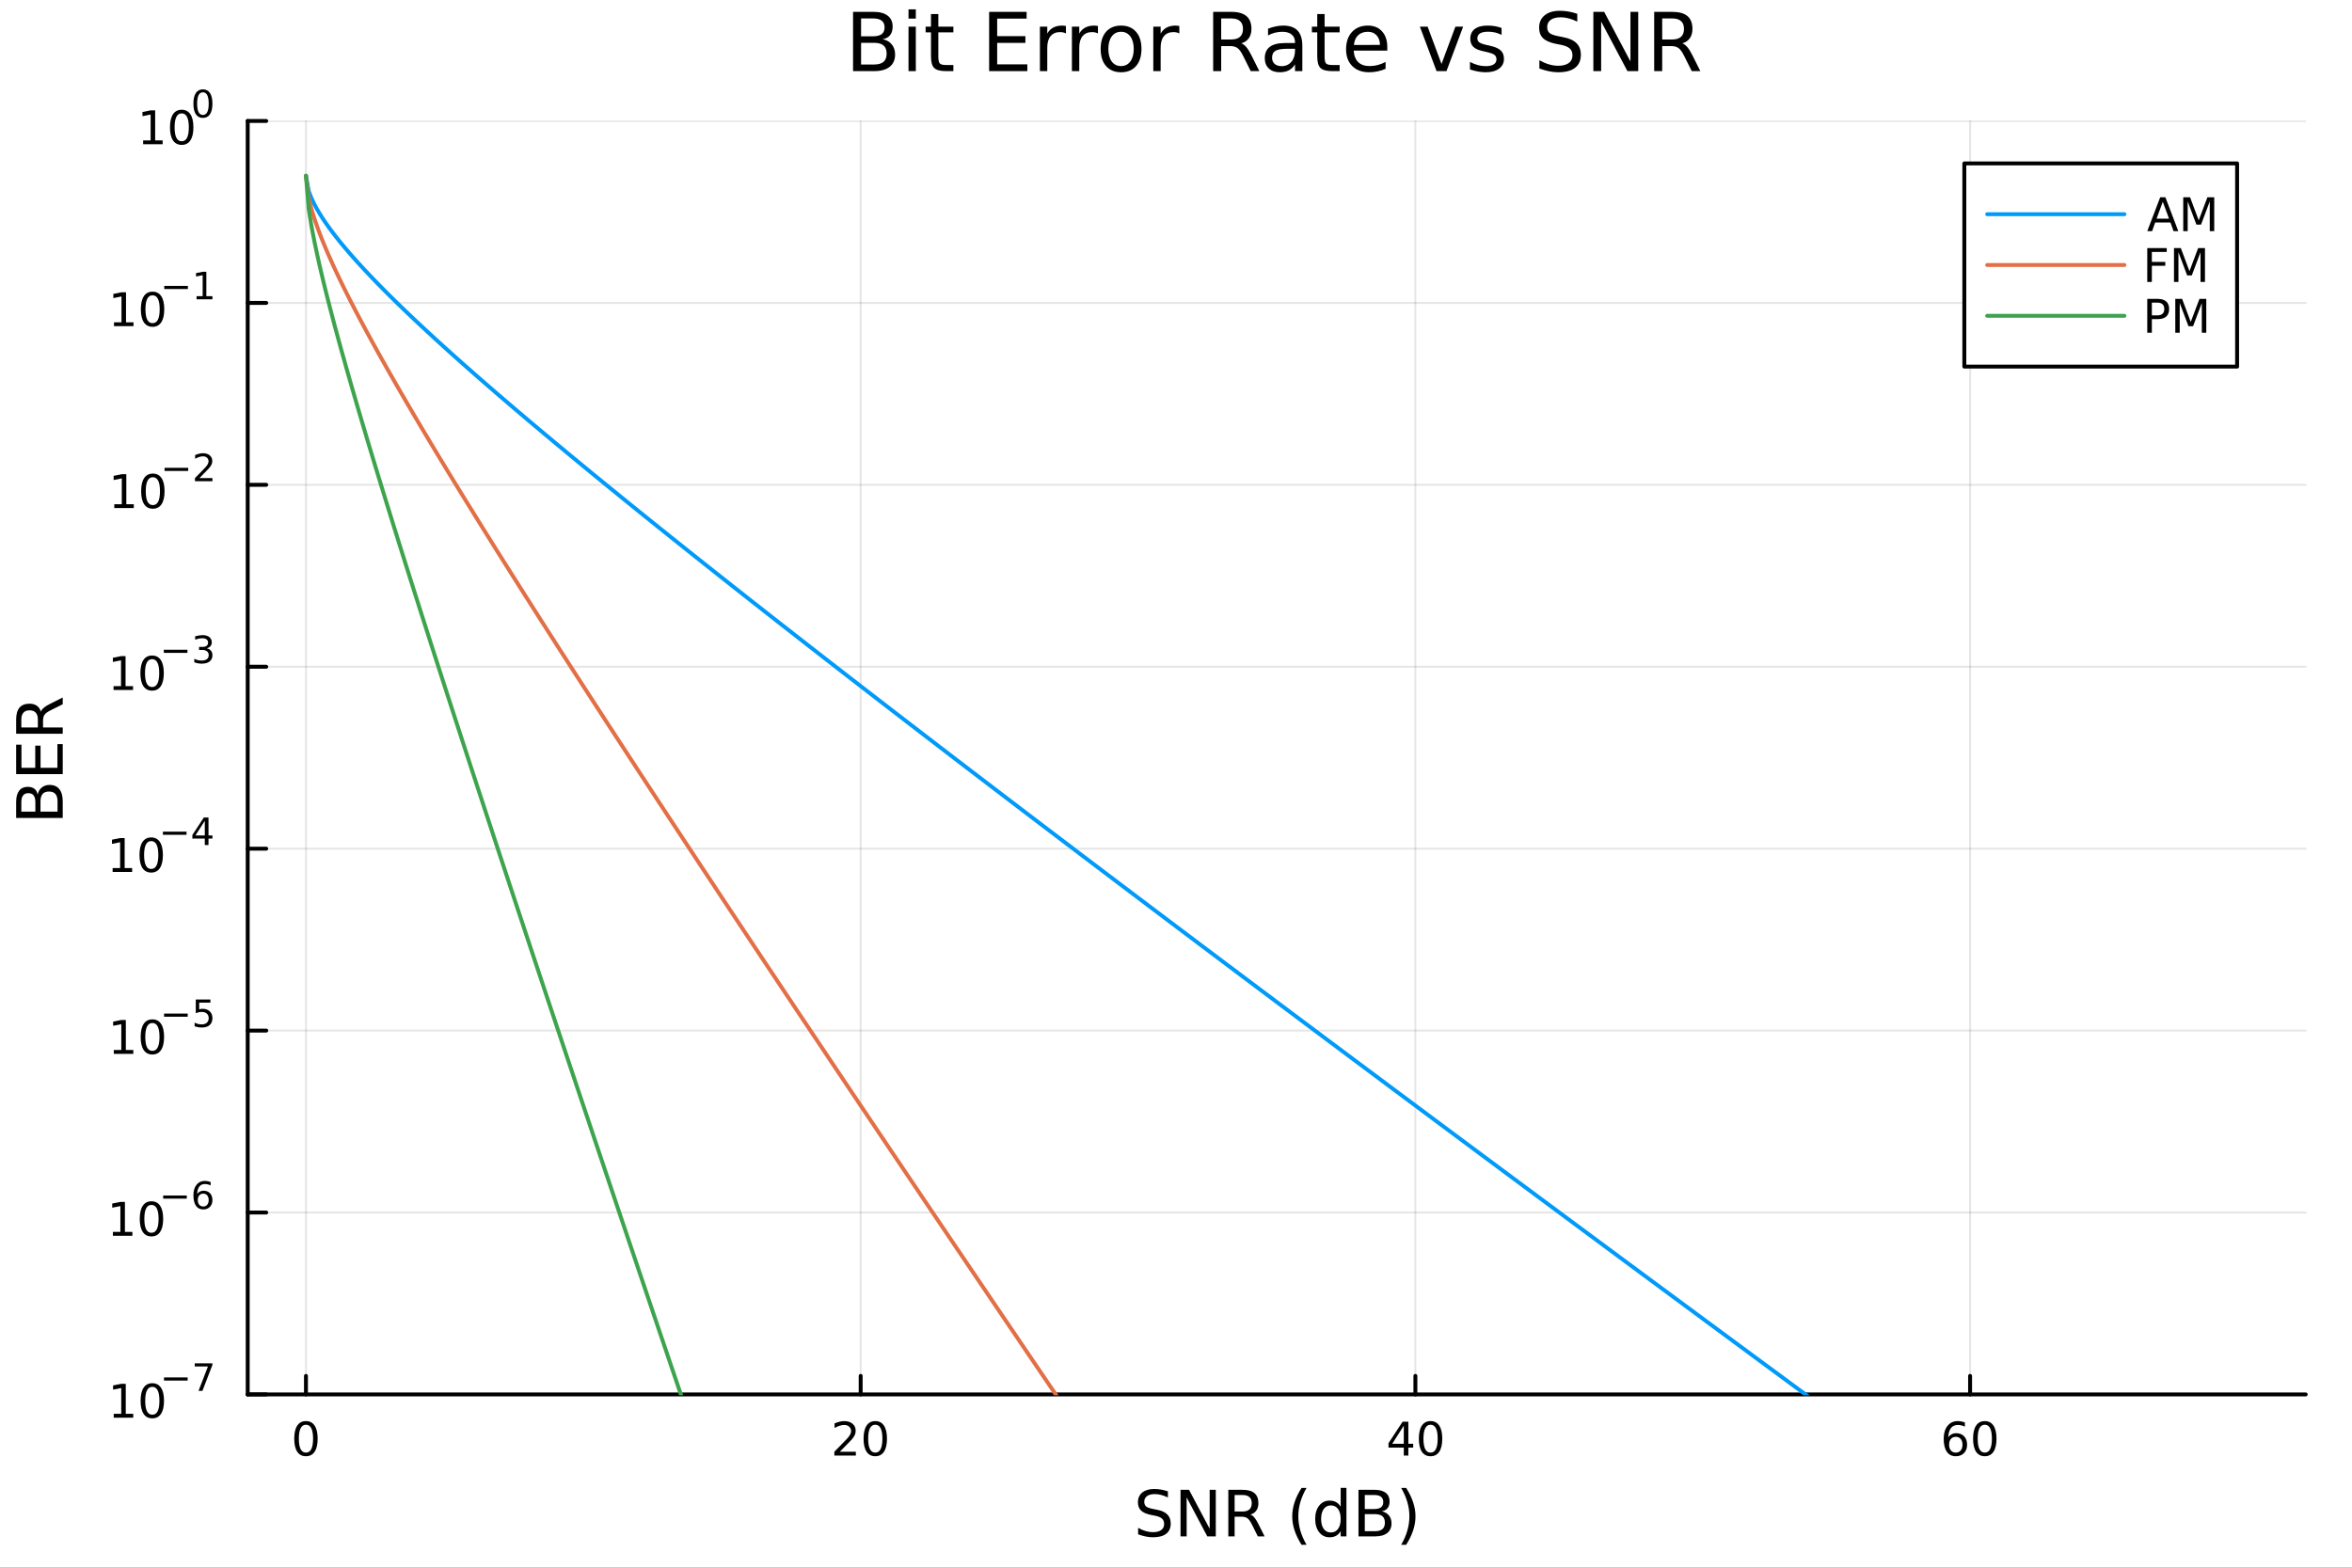 <?xml version="1.0" encoding="utf-8"?>
<svg xmlns="http://www.w3.org/2000/svg" xmlns:xlink="http://www.w3.org/1999/xlink" width="600" height="400" viewBox="0 0 2400 1600">
<rect x="0" y="0" width="2400" height="1600" fill="#333333" stroke="none"/>
<defs>
  <clipPath id="clip480">
    <rect x="0" y="0" width="2400" height="1600"/>
  </clipPath>
</defs>
<path clip-path="url(#clip480)" d="M0 1600 L2400 1600 L2400 0 L0 0  Z" fill="#ffffff" fill-rule="evenodd" fill-opacity="1"/>
<defs>
  <clipPath id="clip481">
    <rect x="480" y="0" width="1681" height="1600"/>
  </clipPath>
</defs>
<path clip-path="url(#clip480)" d="M252.764 1423.18 L2352.76 1423.18 L2352.76 123.472 L252.764 123.472  Z" fill="#ffffff" fill-rule="evenodd" fill-opacity="1"/>
<defs>
  <clipPath id="clip482">
    <rect x="252" y="123" width="2101" height="1301"/>
  </clipPath>
</defs>
<polyline clip-path="url(#clip482)" style="stroke:#000000; stroke-linecap:round; stroke-linejoin:round; stroke-width:2; stroke-opacity:0.1; fill:none" points="312.198,1423.18 312.198,123.472 "/>
<polyline clip-path="url(#clip482)" style="stroke:#000000; stroke-linecap:round; stroke-linejoin:round; stroke-width:2; stroke-opacity:0.1; fill:none" points="878.233,1423.18 878.233,123.472 "/>
<polyline clip-path="url(#clip482)" style="stroke:#000000; stroke-linecap:round; stroke-linejoin:round; stroke-width:2; stroke-opacity:0.1; fill:none" points="1444.27,1423.18 1444.27,123.472 "/>
<polyline clip-path="url(#clip482)" style="stroke:#000000; stroke-linecap:round; stroke-linejoin:round; stroke-width:2; stroke-opacity:0.1; fill:none" points="2010.3,1423.18 2010.3,123.472 "/>
<polyline clip-path="url(#clip480)" style="stroke:#000000; stroke-linecap:round; stroke-linejoin:round; stroke-width:4; stroke-opacity:1; fill:none" points="252.764,1423.18 2352.76,1423.18 "/>
<polyline clip-path="url(#clip480)" style="stroke:#000000; stroke-linecap:round; stroke-linejoin:round; stroke-width:4; stroke-opacity:1; fill:none" points="312.198,1423.18 312.198,1404.28 "/>
<polyline clip-path="url(#clip480)" style="stroke:#000000; stroke-linecap:round; stroke-linejoin:round; stroke-width:4; stroke-opacity:1; fill:none" points="878.233,1423.18 878.233,1404.28 "/>
<polyline clip-path="url(#clip480)" style="stroke:#000000; stroke-linecap:round; stroke-linejoin:round; stroke-width:4; stroke-opacity:1; fill:none" points="1444.27,1423.18 1444.27,1404.28 "/>
<polyline clip-path="url(#clip480)" style="stroke:#000000; stroke-linecap:round; stroke-linejoin:round; stroke-width:4; stroke-opacity:1; fill:none" points="2010.3,1423.18 2010.3,1404.28 "/>
<path clip-path="url(#clip480)" d="M312.198 1454.1 Q308.587 1454.1 306.758 1457.66 Q304.952 1461.2 304.952 1468.33 Q304.952 1475.44 306.758 1479.01 Q308.587 1482.55 312.198 1482.55 Q315.832 1482.55 317.637 1479.01 Q319.466 1475.44 319.466 1468.33 Q319.466 1461.2 317.637 1457.66 Q315.832 1454.1 312.198 1454.1 M312.198 1450.39 Q318.008 1450.39 321.063 1455 Q324.142 1459.58 324.142 1468.33 Q324.142 1477.06 321.063 1481.67 Q318.008 1486.25 312.198 1486.25 Q306.388 1486.25 303.309 1481.67 Q300.253 1477.06 300.253 1468.33 Q300.253 1459.58 303.309 1455 Q306.388 1450.39 312.198 1450.39 Z" fill="#000000" fill-rule="nonzero" fill-opacity="1" /><path clip-path="url(#clip480)" d="M857.007 1481.64 L873.326 1481.64 L873.326 1485.58 L851.382 1485.58 L851.382 1481.64 Q854.044 1478.89 858.627 1474.26 Q863.233 1469.61 864.414 1468.27 Q866.659 1465.74 867.539 1464.01 Q868.442 1462.25 868.442 1460.56 Q868.442 1457.8 866.497 1456.07 Q864.576 1454.33 861.474 1454.33 Q859.275 1454.33 856.821 1455.09 Q854.391 1455.86 851.613 1457.41 L851.613 1452.69 Q854.437 1451.55 856.891 1450.97 Q859.344 1450.39 861.381 1450.39 Q866.752 1450.39 869.946 1453.08 Q873.141 1455.77 873.141 1460.26 Q873.141 1462.39 872.331 1464.31 Q871.543 1466.2 869.437 1468.8 Q868.858 1469.47 865.756 1472.69 Q862.655 1475.88 857.007 1481.64 Z" fill="#000000" fill-rule="nonzero" fill-opacity="1" /><path clip-path="url(#clip480)" d="M893.141 1454.1 Q889.529 1454.1 887.701 1457.66 Q885.895 1461.2 885.895 1468.33 Q885.895 1475.44 887.701 1479.01 Q889.529 1482.55 893.141 1482.55 Q896.775 1482.55 898.58 1479.01 Q900.409 1475.44 900.409 1468.33 Q900.409 1461.2 898.58 1457.66 Q896.775 1454.1 893.141 1454.1 M893.141 1450.39 Q898.951 1450.39 902.006 1455 Q905.085 1459.58 905.085 1468.33 Q905.085 1477.06 902.006 1481.67 Q898.951 1486.25 893.141 1486.25 Q887.33 1486.25 884.252 1481.67 Q881.196 1477.06 881.196 1468.33 Q881.196 1459.58 884.252 1455 Q887.33 1450.39 893.141 1450.39 Z" fill="#000000" fill-rule="nonzero" fill-opacity="1" /><path clip-path="url(#clip480)" d="M1432.44 1455.09 L1420.63 1473.54 L1432.44 1473.54 L1432.44 1455.09 M1431.21 1451.02 L1437.09 1451.02 L1437.09 1473.54 L1442.02 1473.54 L1442.02 1477.43 L1437.09 1477.43 L1437.09 1485.58 L1432.44 1485.58 L1432.44 1477.43 L1416.84 1477.43 L1416.84 1472.92 L1431.21 1451.02 Z" fill="#000000" fill-rule="nonzero" fill-opacity="1" /><path clip-path="url(#clip480)" d="M1459.75 1454.1 Q1456.14 1454.1 1454.32 1457.66 Q1452.51 1461.2 1452.51 1468.33 Q1452.51 1475.44 1454.32 1479.01 Q1456.14 1482.55 1459.75 1482.55 Q1463.39 1482.55 1465.19 1479.01 Q1467.02 1475.44 1467.02 1468.33 Q1467.02 1461.2 1465.19 1457.66 Q1463.39 1454.1 1459.75 1454.1 M1459.75 1450.39 Q1465.57 1450.39 1468.62 1455 Q1471.7 1459.58 1471.7 1468.33 Q1471.7 1477.06 1468.62 1481.67 Q1465.57 1486.25 1459.75 1486.25 Q1453.94 1486.25 1450.87 1481.67 Q1447.81 1477.06 1447.81 1468.33 Q1447.81 1459.58 1450.87 1455 Q1453.94 1450.39 1459.75 1450.39 Z" fill="#000000" fill-rule="nonzero" fill-opacity="1" /><path clip-path="url(#clip480)" d="M1995.71 1466.44 Q1992.56 1466.44 1990.71 1468.59 Q1988.88 1470.74 1988.88 1474.49 Q1988.88 1478.22 1990.71 1480.39 Q1992.56 1482.55 1995.71 1482.55 Q1998.86 1482.55 2000.69 1480.39 Q2002.54 1478.22 2002.54 1474.49 Q2002.54 1470.74 2000.69 1468.59 Q1998.86 1466.44 1995.71 1466.44 M2004.99 1451.78 L2004.99 1456.04 Q2003.23 1455.21 2001.43 1454.77 Q1999.64 1454.33 1997.89 1454.33 Q1993.26 1454.33 1990.8 1457.45 Q1988.37 1460.58 1988.02 1466.9 Q1989.39 1464.89 1991.45 1463.82 Q1993.51 1462.73 1995.99 1462.73 Q2001.2 1462.73 2004.2 1465.9 Q2007.24 1469.05 2007.24 1474.49 Q2007.24 1479.82 2004.09 1483.03 Q2000.94 1486.25 1995.71 1486.25 Q1989.71 1486.25 1986.54 1481.67 Q1983.37 1477.06 1983.37 1468.33 Q1983.37 1460.14 1987.26 1455.28 Q1991.15 1450.39 1997.7 1450.39 Q1999.46 1450.39 2001.24 1450.74 Q2003.05 1451.09 2004.99 1451.78 Z" fill="#000000" fill-rule="nonzero" fill-opacity="1" /><path clip-path="url(#clip480)" d="M2025.29 1454.1 Q2021.68 1454.1 2019.85 1457.66 Q2018.05 1461.2 2018.05 1468.33 Q2018.05 1475.44 2019.85 1479.01 Q2021.68 1482.55 2025.29 1482.55 Q2028.93 1482.55 2030.73 1479.01 Q2032.56 1475.44 2032.56 1468.33 Q2032.56 1461.2 2030.73 1457.66 Q2028.93 1454.1 2025.29 1454.1 M2025.29 1450.39 Q2031.1 1450.39 2034.16 1455 Q2037.24 1459.58 2037.24 1468.33 Q2037.24 1477.06 2034.16 1481.67 Q2031.1 1486.25 2025.29 1486.25 Q2019.48 1486.25 2016.4 1481.67 Q2013.35 1477.06 2013.35 1468.33 Q2013.35 1459.58 2016.4 1455 Q2019.48 1450.39 2025.29 1450.39 Z" fill="#000000" fill-rule="nonzero" fill-opacity="1" /><path clip-path="url(#clip480)" d="M1191.74 1522.08 L1191.74 1528.35 Q1188.08 1526.6 1184.84 1525.74 Q1181.59 1524.88 1178.56 1524.88 Q1173.31 1524.88 1170.45 1526.92 Q1167.62 1528.96 1167.62 1532.71 Q1167.62 1535.87 1169.49 1537.49 Q1171.4 1539.08 1176.69 1540.07 L1180.57 1540.86 Q1187.76 1542.23 1191.17 1545.7 Q1194.61 1549.14 1194.61 1554.93 Q1194.61 1561.84 1189.96 1565.4 Q1185.34 1568.97 1176.4 1568.97 Q1173.03 1568.97 1169.21 1568.2 Q1165.42 1567.44 1161.35 1565.94 L1161.35 1559.32 Q1165.26 1561.52 1169.02 1562.63 Q1172.77 1563.75 1176.4 1563.75 Q1181.91 1563.75 1184.9 1561.58 Q1187.89 1559.42 1187.89 1555.41 Q1187.89 1551.91 1185.73 1549.93 Q1183.59 1547.96 1178.69 1546.97 L1174.78 1546.21 Q1167.58 1544.78 1164.37 1541.72 Q1161.15 1538.67 1161.15 1533.22 Q1161.15 1526.92 1165.58 1523.29 Q1170.03 1519.66 1177.83 1519.66 Q1181.17 1519.66 1184.64 1520.27 Q1188.11 1520.87 1191.74 1522.08 Z" fill="#000000" fill-rule="nonzero" fill-opacity="1" /><path clip-path="url(#clip480)" d="M1204.63 1520.52 L1213.29 1520.52 L1234.36 1560.28 L1234.36 1520.52 L1240.6 1520.52 L1240.6 1568.04 L1231.94 1568.04 L1210.87 1528.29 L1210.87 1568.04 L1204.63 1568.04 L1204.63 1520.52 Z" fill="#000000" fill-rule="nonzero" fill-opacity="1" /><path clip-path="url(#clip480)" d="M1275.93 1545.76 Q1278 1546.46 1279.94 1548.76 Q1281.91 1551.05 1283.89 1555.06 L1290.41 1568.04 L1283.5 1568.04 L1277.42 1555.85 Q1275.07 1551.08 1272.84 1549.52 Q1270.64 1547.96 1266.83 1547.96 L1259.82 1547.96 L1259.82 1568.04 L1253.39 1568.04 L1253.39 1520.52 L1267.91 1520.52 Q1276.06 1520.52 1280.07 1523.93 Q1284.08 1527.34 1284.08 1534.21 Q1284.08 1538.7 1281.98 1541.66 Q1279.91 1544.62 1275.93 1545.76 M1259.82 1525.81 L1259.82 1542.68 L1267.91 1542.68 Q1272.55 1542.68 1274.91 1540.54 Q1277.3 1538.38 1277.3 1534.21 Q1277.3 1530.04 1274.91 1527.94 Q1272.55 1525.81 1267.91 1525.81 L1259.82 1525.81 Z" fill="#000000" fill-rule="nonzero" fill-opacity="1" /><path clip-path="url(#clip480)" d="M1333.22 1518.58 Q1328.95 1525.9 1326.89 1533.06 Q1324.82 1540.23 1324.82 1547.58 Q1324.82 1554.93 1326.89 1562.16 Q1328.99 1569.35 1333.22 1576.64 L1328.13 1576.64 Q1323.35 1569.16 1320.97 1561.93 Q1318.61 1554.71 1318.61 1547.58 Q1318.61 1540.48 1320.97 1533.29 Q1323.32 1526.09 1328.13 1518.58 L1333.22 1518.58 Z" fill="#000000" fill-rule="nonzero" fill-opacity="1" /><path clip-path="url(#clip480)" d="M1368.04 1537.81 L1368.04 1518.52 L1373.9 1518.52 L1373.9 1568.04 L1368.04 1568.04 L1368.04 1562.7 Q1366.19 1565.88 1363.36 1567.44 Q1360.56 1568.97 1356.61 1568.97 Q1350.15 1568.97 1346.08 1563.81 Q1342.04 1558.65 1342.04 1550.25 Q1342.04 1541.85 1346.08 1536.69 Q1350.15 1531.54 1356.61 1531.54 Q1360.56 1531.54 1363.36 1533.1 Q1366.19 1534.62 1368.04 1537.81 M1348.08 1550.25 Q1348.08 1556.71 1350.73 1560.4 Q1353.4 1564.07 1358.05 1564.07 Q1362.69 1564.07 1365.37 1560.4 Q1368.04 1556.71 1368.04 1550.25 Q1368.04 1543.79 1365.37 1540.13 Q1362.69 1536.44 1358.05 1536.44 Q1353.4 1536.44 1350.73 1540.13 Q1348.08 1543.79 1348.08 1550.25 Z" fill="#000000" fill-rule="nonzero" fill-opacity="1" /><path clip-path="url(#clip480)" d="M1392.64 1545.35 L1392.64 1562.76 L1402.96 1562.76 Q1408.14 1562.76 1410.63 1560.63 Q1413.14 1558.46 1413.14 1554.04 Q1413.14 1549.58 1410.63 1547.48 Q1408.14 1545.35 1402.96 1545.35 L1392.64 1545.35 M1392.64 1525.81 L1392.64 1540.13 L1402.16 1540.13 Q1406.87 1540.13 1409.16 1538.38 Q1411.49 1536.6 1411.49 1532.97 Q1411.49 1529.37 1409.16 1527.59 Q1406.87 1525.81 1402.16 1525.81 L1392.64 1525.81 M1386.21 1520.52 L1402.64 1520.52 Q1409.99 1520.52 1413.97 1523.58 Q1417.95 1526.63 1417.95 1532.27 Q1417.95 1536.63 1415.91 1539.21 Q1413.87 1541.79 1409.93 1542.42 Q1414.67 1543.44 1417.28 1546.69 Q1419.92 1549.9 1419.92 1554.74 Q1419.92 1561.11 1415.59 1564.57 Q1411.26 1568.04 1403.27 1568.04 L1386.21 1568.04 L1386.21 1520.52 Z" fill="#000000" fill-rule="nonzero" fill-opacity="1" /><path clip-path="url(#clip480)" d="M1429.76 1518.58 L1434.85 1518.58 Q1439.62 1526.09 1441.98 1533.29 Q1444.37 1540.48 1444.37 1547.58 Q1444.37 1554.71 1441.98 1561.93 Q1439.62 1569.16 1434.85 1576.64 L1429.76 1576.64 Q1433.99 1569.35 1436.06 1562.16 Q1438.16 1554.93 1438.16 1547.58 Q1438.16 1540.23 1436.06 1533.06 Q1433.99 1525.9 1429.76 1518.58 Z" fill="#000000" fill-rule="nonzero" fill-opacity="1" /><polyline clip-path="url(#clip482)" style="stroke:#000000; stroke-linecap:round; stroke-linejoin:round; stroke-width:2; stroke-opacity:0.1; fill:none" points="252.764,1423.18 2352.76,1423.18 "/>
<polyline clip-path="url(#clip482)" style="stroke:#000000; stroke-linecap:round; stroke-linejoin:round; stroke-width:2; stroke-opacity:0.1; fill:none" points="252.764,1237.51 2352.76,1237.51 "/>
<polyline clip-path="url(#clip482)" style="stroke:#000000; stroke-linecap:round; stroke-linejoin:round; stroke-width:2; stroke-opacity:0.1; fill:none" points="252.764,1051.83 2352.76,1051.83 "/>
<polyline clip-path="url(#clip482)" style="stroke:#000000; stroke-linecap:round; stroke-linejoin:round; stroke-width:2; stroke-opacity:0.1; fill:none" points="252.764,866.162 2352.76,866.162 "/>
<polyline clip-path="url(#clip482)" style="stroke:#000000; stroke-linecap:round; stroke-linejoin:round; stroke-width:2; stroke-opacity:0.1; fill:none" points="252.764,680.49 2352.76,680.49 "/>
<polyline clip-path="url(#clip482)" style="stroke:#000000; stroke-linecap:round; stroke-linejoin:round; stroke-width:2; stroke-opacity:0.1; fill:none" points="252.764,494.817 2352.76,494.817 "/>
<polyline clip-path="url(#clip482)" style="stroke:#000000; stroke-linecap:round; stroke-linejoin:round; stroke-width:2; stroke-opacity:0.1; fill:none" points="252.764,309.145 2352.76,309.145 "/>
<polyline clip-path="url(#clip482)" style="stroke:#000000; stroke-linecap:round; stroke-linejoin:round; stroke-width:2; stroke-opacity:0.1; fill:none" points="252.764,123.472 2352.76,123.472 "/>
<polyline clip-path="url(#clip480)" style="stroke:#000000; stroke-linecap:round; stroke-linejoin:round; stroke-width:4; stroke-opacity:1; fill:none" points="252.764,1423.18 252.764,123.472 "/>
<polyline clip-path="url(#clip480)" style="stroke:#000000; stroke-linecap:round; stroke-linejoin:round; stroke-width:4; stroke-opacity:1; fill:none" points="252.764,1423.18 271.662,1423.18 "/>
<polyline clip-path="url(#clip480)" style="stroke:#000000; stroke-linecap:round; stroke-linejoin:round; stroke-width:4; stroke-opacity:1; fill:none" points="252.764,1237.51 271.662,1237.51 "/>
<polyline clip-path="url(#clip480)" style="stroke:#000000; stroke-linecap:round; stroke-linejoin:round; stroke-width:4; stroke-opacity:1; fill:none" points="252.764,1051.83 271.662,1051.83 "/>
<polyline clip-path="url(#clip480)" style="stroke:#000000; stroke-linecap:round; stroke-linejoin:round; stroke-width:4; stroke-opacity:1; fill:none" points="252.764,866.162 271.662,866.162 "/>
<polyline clip-path="url(#clip480)" style="stroke:#000000; stroke-linecap:round; stroke-linejoin:round; stroke-width:4; stroke-opacity:1; fill:none" points="252.764,680.49 271.662,680.49 "/>
<polyline clip-path="url(#clip480)" style="stroke:#000000; stroke-linecap:round; stroke-linejoin:round; stroke-width:4; stroke-opacity:1; fill:none" points="252.764,494.817 271.662,494.817 "/>
<polyline clip-path="url(#clip480)" style="stroke:#000000; stroke-linecap:round; stroke-linejoin:round; stroke-width:4; stroke-opacity:1; fill:none" points="252.764,309.145 271.662,309.145 "/>
<polyline clip-path="url(#clip480)" style="stroke:#000000; stroke-linecap:round; stroke-linejoin:round; stroke-width:4; stroke-opacity:1; fill:none" points="252.764,123.472 271.662,123.472 "/>
<path clip-path="url(#clip480)" d="M116.06 1442.97 L123.699 1442.97 L123.699 1416.61 L115.389 1418.27 L115.389 1414.01 L123.652 1412.35 L128.328 1412.35 L128.328 1442.97 L135.967 1442.97 L135.967 1446.91 L116.06 1446.91 L116.06 1442.97 Z" fill="#000000" fill-rule="nonzero" fill-opacity="1" /><path clip-path="url(#clip480)" d="M155.412 1415.43 Q151.8 1415.43 149.972 1418.99 Q148.166 1422.53 148.166 1429.66 Q148.166 1436.77 149.972 1440.33 Q151.8 1443.88 155.412 1443.88 Q159.046 1443.88 160.851 1440.33 Q162.68 1436.77 162.68 1429.66 Q162.68 1422.53 160.851 1418.99 Q159.046 1415.43 155.412 1415.43 M155.412 1411.72 Q161.222 1411.72 164.277 1416.33 Q167.356 1420.91 167.356 1429.66 Q167.356 1438.39 164.277 1443 Q161.222 1447.58 155.412 1447.58 Q149.601 1447.58 146.523 1443 Q143.467 1438.39 143.467 1429.66 Q143.467 1420.91 146.523 1416.33 Q149.601 1411.72 155.412 1411.72 Z" fill="#000000" fill-rule="nonzero" fill-opacity="1" /><path clip-path="url(#clip480)" d="M167.356 1405.82 L191.467 1405.82 L191.467 1409.02 L167.356 1409.02 L167.356 1405.82 Z" fill="#000000" fill-rule="nonzero" fill-opacity="1" /><path clip-path="url(#clip480)" d="M198.708 1391.42 L216.764 1391.42 L216.764 1393.03 L206.57 1419.5 L202.602 1419.5 L212.194 1394.61 L198.708 1394.61 L198.708 1391.42 Z" fill="#000000" fill-rule="nonzero" fill-opacity="1" /><path clip-path="url(#clip480)" d="M115.195 1257.3 L122.834 1257.3 L122.834 1230.93 L114.523 1232.6 L114.523 1228.34 L122.787 1226.67 L127.463 1226.67 L127.463 1257.3 L135.102 1257.3 L135.102 1261.23 L115.195 1261.23 L115.195 1257.3 Z" fill="#000000" fill-rule="nonzero" fill-opacity="1" /><path clip-path="url(#clip480)" d="M154.546 1229.75 Q150.935 1229.75 149.107 1233.32 Q147.301 1236.86 147.301 1243.99 Q147.301 1251.1 149.107 1254.66 Q150.935 1258.2 154.546 1258.2 Q158.181 1258.2 159.986 1254.66 Q161.815 1251.1 161.815 1243.99 Q161.815 1236.86 159.986 1233.32 Q158.181 1229.75 154.546 1229.75 M154.546 1226.05 Q160.357 1226.05 163.412 1230.66 Q166.491 1235.24 166.491 1243.99 Q166.491 1252.72 163.412 1257.32 Q160.357 1261.91 154.546 1261.91 Q148.736 1261.91 145.658 1257.32 Q142.602 1252.72 142.602 1243.99 Q142.602 1235.24 145.658 1230.66 Q148.736 1226.05 154.546 1226.05 Z" fill="#000000" fill-rule="nonzero" fill-opacity="1" /><path clip-path="url(#clip480)" d="M166.491 1220.15 L190.602 1220.15 L190.602 1223.35 L166.491 1223.35 L166.491 1220.15 Z" fill="#000000" fill-rule="nonzero" fill-opacity="1" /><path clip-path="url(#clip480)" d="M207.398 1218.27 Q204.84 1218.27 203.335 1220.02 Q201.849 1221.77 201.849 1224.82 Q201.849 1227.84 203.335 1229.61 Q204.84 1231.36 207.398 1231.36 Q209.956 1231.36 211.441 1229.61 Q212.946 1227.84 212.946 1224.82 Q212.946 1221.77 211.441 1220.02 Q209.956 1218.27 207.398 1218.27 M214.94 1206.37 L214.94 1209.83 Q213.51 1209.15 212.043 1208.79 Q210.595 1208.43 209.166 1208.43 Q205.404 1208.43 203.41 1210.97 Q201.436 1213.51 201.153 1218.65 Q202.263 1217.01 203.937 1216.15 Q205.611 1215.26 207.623 1215.26 Q211.855 1215.26 214.3 1217.84 Q216.764 1220.4 216.764 1224.82 Q216.764 1229.14 214.206 1231.76 Q211.648 1234.37 207.398 1234.37 Q202.526 1234.37 199.95 1230.65 Q197.373 1226.9 197.373 1219.81 Q197.373 1213.15 200.533 1209.21 Q203.693 1205.24 209.015 1205.24 Q210.445 1205.24 211.893 1205.52 Q213.36 1205.8 214.94 1206.37 Z" fill="#000000" fill-rule="nonzero" fill-opacity="1" /><path clip-path="url(#clip480)" d="M116.135 1071.63 L123.774 1071.63 L123.774 1045.26 L115.464 1046.93 L115.464 1042.67 L123.728 1041 L128.404 1041 L128.404 1071.63 L136.042 1071.63 L136.042 1075.56 L116.135 1075.56 L116.135 1071.63 Z" fill="#000000" fill-rule="nonzero" fill-opacity="1" /><path clip-path="url(#clip480)" d="M155.487 1044.08 Q151.876 1044.08 150.047 1047.65 Q148.241 1051.19 148.241 1058.32 Q148.241 1065.42 150.047 1068.99 Q151.876 1072.53 155.487 1072.53 Q159.121 1072.53 160.927 1068.99 Q162.755 1065.42 162.755 1058.32 Q162.755 1051.19 160.927 1047.65 Q159.121 1044.08 155.487 1044.08 M155.487 1040.38 Q161.297 1040.38 164.352 1044.98 Q167.431 1049.57 167.431 1058.32 Q167.431 1067.04 164.352 1071.65 Q161.297 1076.23 155.487 1076.23 Q149.677 1076.23 146.598 1071.65 Q143.542 1067.04 143.542 1058.32 Q143.542 1049.57 146.598 1044.98 Q149.677 1040.38 155.487 1040.38 Z" fill="#000000" fill-rule="nonzero" fill-opacity="1" /><path clip-path="url(#clip480)" d="M167.431 1034.48 L191.543 1034.48 L191.543 1037.68 L167.431 1037.68 L167.431 1034.48 Z" fill="#000000" fill-rule="nonzero" fill-opacity="1" /><path clip-path="url(#clip480)" d="M199.781 1020.07 L214.695 1020.07 L214.695 1023.27 L203.26 1023.27 L203.26 1030.15 Q204.088 1029.87 204.915 1029.74 Q205.743 1029.59 206.57 1029.59 Q211.272 1029.59 214.018 1032.17 Q216.764 1034.74 216.764 1039.14 Q216.764 1043.68 213.943 1046.2 Q211.122 1048.7 205.987 1048.7 Q204.219 1048.7 202.376 1048.4 Q200.552 1048.1 198.596 1047.49 L198.596 1043.68 Q200.288 1044.6 202.094 1045.05 Q203.899 1045.5 205.912 1045.5 Q209.166 1045.5 211.065 1043.79 Q212.965 1042.08 212.965 1039.14 Q212.965 1036.21 211.065 1034.5 Q209.166 1032.79 205.912 1032.79 Q204.388 1032.79 202.865 1033.12 Q201.36 1033.46 199.781 1034.18 L199.781 1020.07 Z" fill="#000000" fill-rule="nonzero" fill-opacity="1" /><path clip-path="url(#clip480)" d="M114.931 885.955 L122.57 885.955 L122.57 859.589 L114.26 861.256 L114.26 856.997 L122.524 855.33 L127.2 855.33 L127.2 885.955 L134.839 885.955 L134.839 889.89 L114.931 889.89 L114.931 885.955 Z" fill="#000000" fill-rule="nonzero" fill-opacity="1" /><path clip-path="url(#clip480)" d="M154.283 858.409 Q150.672 858.409 148.843 861.973 Q147.038 865.515 147.038 872.645 Q147.038 879.751 148.843 883.316 Q150.672 886.857 154.283 886.857 Q157.917 886.857 159.723 883.316 Q161.552 879.751 161.552 872.645 Q161.552 865.515 159.723 861.973 Q157.917 858.409 154.283 858.409 M154.283 854.705 Q160.093 854.705 163.149 859.311 Q166.227 863.895 166.227 872.645 Q166.227 881.371 163.149 885.978 Q160.093 890.561 154.283 890.561 Q148.473 890.561 145.394 885.978 Q142.339 881.371 142.339 872.645 Q142.339 863.895 145.394 859.311 Q148.473 854.705 154.283 854.705 Z" fill="#000000" fill-rule="nonzero" fill-opacity="1" /><path clip-path="url(#clip480)" d="M166.227 848.806 L190.339 848.806 L190.339 852.004 L166.227 852.004 L166.227 848.806 Z" fill="#000000" fill-rule="nonzero" fill-opacity="1" /><path clip-path="url(#clip480)" d="M208.978 837.71 L199.386 852.699 L208.978 852.699 L208.978 837.71 M207.981 834.399 L212.758 834.399 L212.758 852.699 L216.764 852.699 L216.764 855.859 L212.758 855.859 L212.758 862.479 L208.978 862.479 L208.978 855.859 L196.301 855.859 L196.301 852.192 L207.981 834.399 Z" fill="#000000" fill-rule="nonzero" fill-opacity="1" /><path clip-path="url(#clip480)" d="M115.853 700.282 L123.492 700.282 L123.492 673.917 L115.182 675.583 L115.182 671.324 L123.446 669.657 L128.121 669.657 L128.121 700.282 L135.76 700.282 L135.76 704.217 L115.853 704.217 L115.853 700.282 Z" fill="#000000" fill-rule="nonzero" fill-opacity="1" /><path clip-path="url(#clip480)" d="M155.205 672.736 Q151.594 672.736 149.765 676.301 Q147.959 679.842 147.959 686.972 Q147.959 694.078 149.765 697.643 Q151.594 701.185 155.205 701.185 Q158.839 701.185 160.644 697.643 Q162.473 694.078 162.473 686.972 Q162.473 679.842 160.644 676.301 Q158.839 672.736 155.205 672.736 M155.205 669.032 Q161.015 669.032 164.07 673.639 Q167.149 678.222 167.149 686.972 Q167.149 695.699 164.07 700.305 Q161.015 704.889 155.205 704.889 Q149.395 704.889 146.316 700.305 Q143.26 695.699 143.26 686.972 Q143.26 678.222 146.316 673.639 Q149.395 669.032 155.205 669.032 Z" fill="#000000" fill-rule="nonzero" fill-opacity="1" /><path clip-path="url(#clip480)" d="M167.149 663.134 L191.261 663.134 L191.261 666.331 L167.149 666.331 L167.149 663.134 Z" fill="#000000" fill-rule="nonzero" fill-opacity="1" /><path clip-path="url(#clip480)" d="M210.971 661.667 Q213.698 662.25 215.222 664.093 Q216.764 665.936 216.764 668.644 Q216.764 672.801 213.905 675.077 Q211.046 677.352 205.78 677.352 Q204.012 677.352 202.132 676.995 Q200.27 676.656 198.276 675.961 L198.276 672.293 Q199.856 673.215 201.737 673.685 Q203.617 674.155 205.667 674.155 Q209.241 674.155 211.103 672.744 Q212.984 671.334 212.984 668.644 Q212.984 666.162 211.234 664.77 Q209.504 663.359 206.401 663.359 L203.128 663.359 L203.128 660.237 L206.551 660.237 Q209.354 660.237 210.84 659.128 Q212.325 657.999 212.325 655.893 Q212.325 653.73 210.783 652.583 Q209.26 651.416 206.401 651.416 Q204.84 651.416 203.053 651.755 Q201.266 652.094 199.122 652.808 L199.122 649.423 Q201.285 648.821 203.166 648.52 Q205.066 648.219 206.739 648.219 Q211.065 648.219 213.585 650.194 Q216.106 652.15 216.106 655.498 Q216.106 657.83 214.77 659.447 Q213.435 661.046 210.971 661.667 Z" fill="#000000" fill-rule="nonzero" fill-opacity="1" /><path clip-path="url(#clip480)" d="M116.624 514.61 L124.263 514.61 L124.263 488.244 L115.953 489.911 L115.953 485.651 L124.217 483.985 L128.893 483.985 L128.893 514.61 L136.531 514.61 L136.531 518.545 L116.624 518.545 L116.624 514.61 Z" fill="#000000" fill-rule="nonzero" fill-opacity="1" /><path clip-path="url(#clip480)" d="M155.976 487.063 Q152.365 487.063 150.536 490.628 Q148.73 494.17 148.73 501.3 Q148.73 508.406 150.536 511.971 Q152.365 515.512 155.976 515.512 Q159.61 515.512 161.416 511.971 Q163.244 508.406 163.244 501.3 Q163.244 494.17 161.416 490.628 Q159.61 487.063 155.976 487.063 M155.976 483.36 Q161.786 483.36 164.841 487.966 Q167.92 492.55 167.92 501.3 Q167.92 510.026 164.841 514.633 Q161.786 519.216 155.976 519.216 Q150.166 519.216 147.087 514.633 Q144.031 510.026 144.031 501.3 Q144.031 492.55 147.087 487.966 Q150.166 483.36 155.976 483.36 Z" fill="#000000" fill-rule="nonzero" fill-opacity="1" /><path clip-path="url(#clip480)" d="M167.92 477.461 L192.032 477.461 L192.032 480.658 L167.92 480.658 L167.92 477.461 Z" fill="#000000" fill-rule="nonzero" fill-opacity="1" /><path clip-path="url(#clip480)" d="M203.504 487.937 L216.764 487.937 L216.764 491.134 L198.934 491.134 L198.934 487.937 Q201.097 485.699 204.821 481.937 Q208.564 478.157 209.523 477.066 Q211.347 475.016 212.062 473.606 Q212.796 472.176 212.796 470.803 Q212.796 468.565 211.216 467.154 Q209.655 465.744 207.134 465.744 Q205.348 465.744 203.354 466.365 Q201.379 466.985 199.122 468.245 L199.122 464.409 Q201.417 463.487 203.41 463.017 Q205.404 462.547 207.059 462.547 Q211.423 462.547 214.018 464.728 Q216.613 466.91 216.613 470.559 Q216.613 472.289 215.955 473.85 Q215.316 475.392 213.604 477.499 Q213.134 478.044 210.614 480.658 Q208.094 483.254 203.504 487.937 Z" fill="#000000" fill-rule="nonzero" fill-opacity="1" /><path clip-path="url(#clip480)" d="M116.323 328.937 L123.962 328.937 L123.962 302.571 L115.652 304.238 L115.652 299.979 L123.916 298.312 L128.592 298.312 L128.592 328.937 L136.231 328.937 L136.231 332.872 L116.323 332.872 L116.323 328.937 Z" fill="#000000" fill-rule="nonzero" fill-opacity="1" /><path clip-path="url(#clip480)" d="M155.675 301.391 Q152.064 301.391 150.235 304.956 Q148.43 308.497 148.43 315.627 Q148.43 322.733 150.235 326.298 Q152.064 329.84 155.675 329.84 Q159.309 329.84 161.115 326.298 Q162.943 322.733 162.943 315.627 Q162.943 308.497 161.115 304.956 Q159.309 301.391 155.675 301.391 M155.675 297.687 Q161.485 297.687 164.541 302.294 Q167.619 306.877 167.619 315.627 Q167.619 324.354 164.541 328.96 Q161.485 333.544 155.675 333.544 Q149.865 333.544 146.786 328.96 Q143.73 324.354 143.73 315.627 Q143.73 306.877 146.786 302.294 Q149.865 297.687 155.675 297.687 Z" fill="#000000" fill-rule="nonzero" fill-opacity="1" /><path clip-path="url(#clip480)" d="M167.619 291.789 L191.731 291.789 L191.731 294.986 L167.619 294.986 L167.619 291.789 Z" fill="#000000" fill-rule="nonzero" fill-opacity="1" /><path clip-path="url(#clip480)" d="M200.589 302.265 L206.796 302.265 L206.796 280.842 L200.044 282.197 L200.044 278.736 L206.758 277.382 L210.557 277.382 L210.557 302.265 L216.764 302.265 L216.764 305.462 L200.589 305.462 L200.589 302.265 Z" fill="#000000" fill-rule="nonzero" fill-opacity="1" /><path clip-path="url(#clip480)" d="M146.058 143.265 L153.697 143.265 L153.697 116.899 L145.387 118.566 L145.387 114.306 L153.651 112.64 L158.327 112.64 L158.327 143.265 L165.966 143.265 L165.966 147.2 L146.058 147.2 L146.058 143.265 Z" fill="#000000" fill-rule="nonzero" fill-opacity="1" /><path clip-path="url(#clip480)" d="M185.41 115.718 Q181.799 115.718 179.97 119.283 Q178.165 122.825 178.165 129.954 Q178.165 137.061 179.97 140.626 Q181.799 144.167 185.41 144.167 Q189.044 144.167 190.85 140.626 Q192.678 137.061 192.678 129.954 Q192.678 122.825 190.85 119.283 Q189.044 115.718 185.41 115.718 M185.41 112.015 Q191.22 112.015 194.276 116.621 Q197.354 121.204 197.354 129.954 Q197.354 138.681 194.276 143.288 Q191.22 147.871 185.41 147.871 Q179.6 147.871 176.521 143.288 Q173.466 138.681 173.466 129.954 Q173.466 121.204 176.521 116.621 Q179.6 112.015 185.41 112.015 Z" fill="#000000" fill-rule="nonzero" fill-opacity="1" /><path clip-path="url(#clip480)" d="M207.059 94.211 Q204.125 94.211 202.639 97.107 Q201.172 99.985 201.172 105.778 Q201.172 111.552 202.639 114.448 Q204.125 117.326 207.059 117.326 Q210.012 117.326 211.479 114.448 Q212.965 111.552 212.965 105.778 Q212.965 99.985 211.479 97.107 Q210.012 94.211 207.059 94.211 M207.059 91.201 Q211.78 91.201 214.263 94.944 Q216.764 98.668 216.764 105.778 Q216.764 112.868 214.263 116.611 Q211.78 120.335 207.059 120.335 Q202.338 120.335 199.837 116.611 Q197.354 112.868 197.354 105.778 Q197.354 98.668 199.837 94.944 Q202.338 91.201 207.059 91.201 Z" fill="#000000" fill-rule="nonzero" fill-opacity="1" /><path clip-path="url(#clip480)" d="M41.31 828.358 L58.721 828.358 L58.721 818.045 Q58.721 812.857 56.588 810.374 Q54.424 807.86 50 807.86 Q45.544 807.86 43.443 810.374 Q41.31 812.857 41.31 818.045 L41.31 828.358 M21.768 828.358 L36.09 828.358 L36.09 818.841 Q36.09 814.13 34.34 811.839 Q32.558 809.515 28.929 809.515 Q25.332 809.515 23.55 811.839 Q21.768 814.13 21.768 818.841 L21.768 828.358 M16.484 834.787 L16.484 818.363 Q16.484 811.011 19.54 807.032 Q22.595 803.054 28.229 803.054 Q32.589 803.054 35.167 805.091 Q37.746 807.128 38.382 811.075 Q39.401 806.332 42.647 803.722 Q45.862 801.08 50.7 801.08 Q57.066 801.08 60.535 805.409 Q64.004 809.738 64.004 817.727 L64.004 834.787 L16.484 834.787 Z" fill="#000000" fill-rule="nonzero" fill-opacity="1" /><path clip-path="url(#clip480)" d="M16.484 790.068 L16.484 760.022 L21.895 760.022 L21.895 783.638 L35.963 783.638 L35.963 761.008 L41.374 761.008 L41.374 783.638 L58.593 783.638 L58.593 759.449 L64.004 759.449 L64.004 790.068 L16.484 790.068 Z" fill="#000000" fill-rule="nonzero" fill-opacity="1" /><path clip-path="url(#clip480)" d="M41.724 726.347 Q42.424 724.278 44.716 722.337 Q47.008 720.363 51.018 718.39 L64.004 711.865 L64.004 718.772 L51.814 724.851 Q47.039 727.206 45.48 729.434 Q43.92 731.631 43.92 735.45 L43.92 742.452 L64.004 742.452 L64.004 748.882 L16.484 748.882 L16.484 734.368 Q16.484 726.22 19.89 722.209 Q23.296 718.199 30.17 718.199 Q34.658 718.199 37.618 720.3 Q40.578 722.369 41.724 726.347 M21.768 742.452 L38.637 742.452 L38.637 734.368 Q38.637 729.721 36.504 727.366 Q34.34 724.978 30.17 724.978 Q26.001 724.978 23.9 727.366 Q21.768 729.721 21.768 734.368 L21.768 742.452 Z" fill="#000000" fill-rule="nonzero" fill-opacity="1" /><path clip-path="url(#clip480)" d="M878.651 43.693 L878.651 65.852 L891.775 65.852 Q898.378 65.852 901.538 63.137 Q904.738 60.383 904.738 54.752 Q904.738 49.081 901.538 46.407 Q898.378 43.693 891.775 43.693 L878.651 43.693 M878.651 18.82 L878.651 37.05 L890.763 37.05 Q896.758 37.05 899.675 34.822 Q902.632 32.553 902.632 27.935 Q902.632 23.358 899.675 21.089 Q896.758 18.82 890.763 18.82 L878.651 18.82 M870.468 12.096 L891.37 12.096 Q900.728 12.096 905.792 15.985 Q910.855 19.874 910.855 27.044 Q910.855 32.594 908.263 35.875 Q905.67 39.156 900.647 39.966 Q906.683 41.263 910.005 45.394 Q913.367 49.486 913.367 55.643 Q913.367 63.745 907.858 68.16 Q902.348 72.576 892.181 72.576 L870.468 72.576 L870.468 12.096 Z" fill="#000000" fill-rule="nonzero" fill-opacity="1" /><path clip-path="url(#clip480)" d="M927.059 27.206 L934.512 27.206 L934.512 72.576 L927.059 72.576 L927.059 27.206 M927.059 9.544 L934.512 9.544 L934.512 18.983 L927.059 18.983 L927.059 9.544 Z" fill="#000000" fill-rule="nonzero" fill-opacity="1" /><path clip-path="url(#clip480)" d="M957.481 14.324 L957.481 27.206 L972.834 27.206 L972.834 32.999 L957.481 32.999 L957.481 57.628 Q957.481 63.178 958.98 64.758 Q960.519 66.338 965.178 66.338 L972.834 66.338 L972.834 72.576 L965.178 72.576 Q956.549 72.576 953.268 69.376 Q949.987 66.135 949.987 57.628 L949.987 32.999 L944.518 32.999 L944.518 27.206 L949.987 27.206 L949.987 14.324 L957.481 14.324 Z" fill="#000000" fill-rule="nonzero" fill-opacity="1" /><path clip-path="url(#clip480)" d="M1009.33 12.096 L1047.57 12.096 L1047.57 18.983 L1017.52 18.983 L1017.52 36.888 L1046.32 36.888 L1046.32 43.774 L1017.52 43.774 L1017.52 65.689 L1048.3 65.689 L1048.3 72.576 L1009.33 72.576 L1009.33 12.096 Z" fill="#000000" fill-rule="nonzero" fill-opacity="1" /><path clip-path="url(#clip480)" d="M1087.72 34.173 Q1086.46 33.444 1084.96 33.12 Q1083.5 32.756 1081.72 32.756 Q1075.4 32.756 1072 36.888 Q1068.64 40.979 1068.64 48.676 L1068.64 72.576 L1061.14 72.576 L1061.14 27.206 L1068.64 27.206 L1068.64 34.254 Q1070.99 30.122 1074.75 28.138 Q1078.52 26.112 1083.91 26.112 Q1084.68 26.112 1085.61 26.234 Q1086.54 26.315 1087.68 26.517 L1087.72 34.173 Z" fill="#000000" fill-rule="nonzero" fill-opacity="1" /><path clip-path="url(#clip480)" d="M1120.37 34.173 Q1119.11 33.444 1117.61 33.12 Q1116.16 32.756 1114.37 32.756 Q1108.05 32.756 1104.65 36.888 Q1101.29 40.979 1101.29 48.676 L1101.29 72.576 L1093.79 72.576 L1093.79 27.206 L1101.29 27.206 L1101.29 34.254 Q1103.64 30.122 1107.41 28.138 Q1111.17 26.112 1116.56 26.112 Q1117.33 26.112 1118.26 26.234 Q1119.19 26.315 1120.33 26.517 L1120.37 34.173 Z" fill="#000000" fill-rule="nonzero" fill-opacity="1" /><path clip-path="url(#clip480)" d="M1143.94 32.431 Q1137.95 32.431 1134.47 37.131 Q1130.98 41.789 1130.98 49.931 Q1130.98 58.074 1134.42 62.773 Q1137.91 67.431 1143.94 67.431 Q1149.9 67.431 1153.38 62.732 Q1156.87 58.033 1156.87 49.931 Q1156.87 41.87 1153.38 37.171 Q1149.9 32.431 1143.94 32.431 M1143.94 26.112 Q1153.67 26.112 1159.22 32.431 Q1164.77 38.751 1164.77 49.931 Q1164.77 61.071 1159.22 67.431 Q1153.67 73.751 1143.94 73.751 Q1134.18 73.751 1128.63 67.431 Q1123.12 61.071 1123.12 49.931 Q1123.12 38.751 1128.63 32.431 Q1134.18 26.112 1143.94 26.112 Z" fill="#000000" fill-rule="nonzero" fill-opacity="1" /><path clip-path="url(#clip480)" d="M1203.41 34.173 Q1202.16 33.444 1200.66 33.12 Q1199.2 32.756 1197.42 32.756 Q1191.1 32.756 1187.69 36.888 Q1184.33 40.979 1184.33 48.676 L1184.33 72.576 L1176.84 72.576 L1176.84 27.206 L1184.33 27.206 L1184.33 34.254 Q1186.68 30.122 1190.45 28.138 Q1194.22 26.112 1199.6 26.112 Q1200.37 26.112 1201.31 26.234 Q1202.24 26.315 1203.37 26.517 L1203.41 34.173 Z" fill="#000000" fill-rule="nonzero" fill-opacity="1" /><path clip-path="url(#clip480)" d="M1266.61 44.22 Q1269.24 45.111 1271.71 48.028 Q1274.22 50.944 1276.73 56.048 L1285.04 72.576 L1276.25 72.576 L1268.51 57.061 Q1265.51 50.985 1262.68 49 Q1259.88 47.015 1255.02 47.015 L1246.11 47.015 L1246.11 72.576 L1237.93 72.576 L1237.93 12.096 L1256.4 12.096 Q1266.77 12.096 1271.87 16.43 Q1276.98 20.765 1276.98 29.515 Q1276.98 35.227 1274.3 38.994 Q1271.67 42.761 1266.61 44.22 M1246.11 18.82 L1246.11 40.29 L1256.4 40.29 Q1262.31 40.29 1265.31 37.576 Q1268.35 34.822 1268.35 29.515 Q1268.35 24.208 1265.31 21.535 Q1262.31 18.82 1256.4 18.82 L1246.11 18.82 Z" fill="#000000" fill-rule="nonzero" fill-opacity="1" /><path clip-path="url(#clip480)" d="M1314.04 49.769 Q1305.01 49.769 1301.52 51.835 Q1298.04 53.901 1298.04 58.884 Q1298.04 62.854 1300.63 65.203 Q1303.27 67.512 1307.76 67.512 Q1313.96 67.512 1317.69 63.137 Q1321.45 58.722 1321.45 51.43 L1321.45 49.769 L1314.04 49.769 M1328.91 46.691 L1328.91 72.576 L1321.45 72.576 L1321.45 65.689 Q1318.9 69.821 1315.09 71.806 Q1311.29 73.751 1305.78 73.751 Q1298.81 73.751 1294.68 69.862 Q1290.59 65.933 1290.59 59.37 Q1290.59 51.714 1295.69 47.825 Q1300.84 43.936 1311 43.936 L1321.45 43.936 L1321.45 43.207 Q1321.45 38.062 1318.05 35.267 Q1314.69 32.431 1308.57 32.431 Q1304.68 32.431 1301 33.363 Q1297.31 34.295 1293.91 36.158 L1293.91 29.272 Q1298 27.692 1301.85 26.922 Q1305.7 26.112 1309.34 26.112 Q1319.19 26.112 1324.05 31.216 Q1328.91 36.32 1328.91 46.691 Z" fill="#000000" fill-rule="nonzero" fill-opacity="1" /><path clip-path="url(#clip480)" d="M1351.63 14.324 L1351.63 27.206 L1366.99 27.206 L1366.99 32.999 L1351.63 32.999 L1351.63 57.628 Q1351.63 63.178 1353.13 64.758 Q1354.67 66.338 1359.33 66.338 L1366.99 66.338 L1366.99 72.576 L1359.33 72.576 Q1350.7 72.576 1347.42 69.376 Q1344.14 66.135 1344.14 57.628 L1344.14 32.999 L1338.67 32.999 L1338.67 27.206 L1344.14 27.206 L1344.14 14.324 L1351.63 14.324 Z" fill="#000000" fill-rule="nonzero" fill-opacity="1" /><path clip-path="url(#clip480)" d="M1415.6 48.028 L1415.6 51.673 L1381.33 51.673 Q1381.81 59.37 1385.95 63.421 Q1390.12 67.431 1397.53 67.431 Q1401.82 67.431 1405.84 66.378 Q1409.89 65.325 1413.86 63.218 L1413.86 70.267 Q1409.85 71.968 1405.63 72.86 Q1401.42 73.751 1397.09 73.751 Q1386.23 73.751 1379.87 67.431 Q1373.55 61.112 1373.55 50.337 Q1373.55 39.197 1379.54 32.675 Q1385.58 26.112 1395.79 26.112 Q1404.94 26.112 1410.25 32.026 Q1415.6 37.9 1415.6 48.028 M1408.14 45.84 Q1408.06 39.723 1404.7 36.077 Q1401.38 32.431 1395.87 32.431 Q1389.63 32.431 1385.86 35.956 Q1382.14 39.48 1381.57 45.88 L1408.14 45.84 Z" fill="#000000" fill-rule="nonzero" fill-opacity="1" /><path clip-path="url(#clip480)" d="M1448.86 27.206 L1456.76 27.206 L1470.93 65.284 L1485.11 27.206 L1493.01 27.206 L1476 72.576 L1465.87 72.576 L1448.86 27.206 Z" fill="#000000" fill-rule="nonzero" fill-opacity="1" /><path clip-path="url(#clip480)" d="M1532.22 28.543 L1532.22 35.591 Q1529.06 33.971 1525.66 33.161 Q1522.26 32.35 1518.61 32.35 Q1513.06 32.35 1510.27 34.052 Q1507.51 35.753 1507.51 39.156 Q1507.51 41.749 1509.5 43.248 Q1511.48 44.706 1517.48 46.043 L1520.03 46.61 Q1527.97 48.311 1531.29 51.43 Q1534.65 54.509 1534.65 60.059 Q1534.65 66.378 1529.63 70.064 Q1524.65 73.751 1515.9 73.751 Q1512.25 73.751 1508.28 73.022 Q1504.35 72.333 1499.98 70.915 L1499.98 63.218 Q1504.11 65.365 1508.12 66.459 Q1512.13 67.512 1516.06 67.512 Q1521.33 67.512 1524.16 65.73 Q1527 63.907 1527 60.626 Q1527 57.588 1524.93 55.967 Q1522.91 54.347 1515.98 52.848 L1513.39 52.24 Q1506.46 50.782 1503.38 47.785 Q1500.3 44.746 1500.3 39.48 Q1500.3 33.08 1504.84 29.596 Q1509.38 26.112 1517.72 26.112 Q1521.85 26.112 1525.5 26.72 Q1529.14 27.327 1532.22 28.543 Z" fill="#000000" fill-rule="nonzero" fill-opacity="1" /><path clip-path="url(#clip480)" d="M1609.47 14.081 L1609.47 22.061 Q1604.82 19.833 1600.68 18.739 Q1596.55 17.646 1592.7 17.646 Q1586.02 17.646 1582.37 20.238 Q1578.77 22.831 1578.77 27.611 Q1578.77 31.621 1581.16 33.687 Q1583.59 35.713 1590.31 36.969 L1595.26 37.981 Q1604.41 39.723 1608.74 44.139 Q1613.12 48.514 1613.12 55.886 Q1613.12 64.677 1607.21 69.214 Q1601.33 73.751 1589.95 73.751 Q1585.65 73.751 1580.79 72.778 Q1575.97 71.806 1570.79 69.902 L1570.79 61.477 Q1575.77 64.272 1580.55 65.689 Q1585.33 67.107 1589.95 67.107 Q1596.96 67.107 1600.76 64.353 Q1604.57 61.598 1604.57 56.494 Q1604.57 52.038 1601.82 49.526 Q1599.1 47.015 1592.87 45.759 L1587.88 44.787 Q1578.73 42.964 1574.64 39.075 Q1570.54 35.186 1570.54 28.259 Q1570.54 20.238 1576.18 15.62 Q1581.85 11.002 1591.77 11.002 Q1596.03 11.002 1600.44 11.772 Q1604.86 12.542 1609.47 14.081 Z" fill="#000000" fill-rule="nonzero" fill-opacity="1" /><path clip-path="url(#clip480)" d="M1625.88 12.096 L1636.9 12.096 L1663.72 62.692 L1663.72 12.096 L1671.66 12.096 L1671.66 72.576 L1660.64 72.576 L1633.82 21.98 L1633.82 72.576 L1625.88 72.576 L1625.88 12.096 Z" fill="#000000" fill-rule="nonzero" fill-opacity="1" /><path clip-path="url(#clip480)" d="M1716.62 44.22 Q1719.25 45.111 1721.72 48.028 Q1724.24 50.944 1726.75 56.048 L1735.05 72.576 L1726.26 72.576 L1718.52 57.061 Q1715.53 50.985 1712.69 49 Q1709.9 47.015 1705.03 47.015 L1696.12 47.015 L1696.12 72.576 L1687.94 72.576 L1687.94 12.096 L1706.41 12.096 Q1716.78 12.096 1721.89 16.43 Q1726.99 20.765 1726.99 29.515 Q1726.99 35.227 1724.32 38.994 Q1721.68 42.761 1716.62 44.22 M1696.12 18.82 L1696.12 40.29 L1706.41 40.29 Q1712.33 40.29 1715.32 37.576 Q1718.36 34.822 1718.36 29.515 Q1718.36 24.208 1715.32 21.535 Q1712.33 18.82 1706.41 18.82 L1696.12 18.82 Z" fill="#000000" fill-rule="nonzero" fill-opacity="1" /><polyline clip-path="url(#clip482)" style="stroke:#009af9; stroke-linecap:round; stroke-linejoin:round; stroke-width:4; stroke-opacity:1; fill:none" points="312.198,179.365 315.028,195.067 317.858,202.366 320.688,208.295 323.518,213.518 326.349,218.294 329.179,222.752 332.009,226.972 334.839,231.004 337.669,234.882 340.499,238.634 343.33,242.277 346.16,245.827 348.99,249.296 351.82,252.692 354.65,256.025 357.481,259.3 360.311,262.524 363.141,265.7 365.971,268.832 368.801,271.926 371.631,274.983 374.462,278.005 377.292,280.997 380.122,283.959 382.952,286.894 385.782,289.803 388.612,292.689 391.443,295.551 394.273,298.392 397.103,301.213 399.933,304.015 402.763,306.799 405.594,309.565 408.424,312.316 411.254,315.05 414.084,317.769 416.914,320.475 419.744,323.166 422.575,325.845 425.405,328.511 428.235,331.165 431.065,333.807 433.895,336.439 436.726,339.06 439.556,341.67 442.386,344.271 445.216,346.862 448.046,349.444 450.876,352.016 453.707,354.581 456.537,357.137 459.367,359.685 462.197,362.225 465.027,364.757 467.857,367.283 470.688,369.801 473.518,372.312 476.348,374.816 479.178,377.314 482.008,379.806 484.839,382.292 487.669,384.771 490.499,387.245 493.329,389.713 496.159,392.175 498.989,394.633 501.82,397.084 504.65,399.531 507.48,401.973 510.31,404.41 513.14,406.842 515.97,409.27 518.801,411.693 521.631,414.111 524.461,416.525 527.291,418.935 530.121,421.341 532.952,423.743 535.782,426.141 538.612,428.535 541.442,430.925 544.272,433.312 547.102,435.695 549.933,438.074 552.763,440.45 555.593,442.822 558.423,445.191 561.253,447.557 564.084,449.92 566.914,452.279 569.744,454.635 572.574,456.988 575.404,459.339 578.234,461.686 581.065,464.03 583.895,466.372 586.725,468.711 589.555,471.047 592.385,473.38 595.215,475.711 598.046,478.039 600.876,480.365 603.706,482.688 606.536,485.009 609.366,487.327 612.197,489.643 615.027,491.956 617.857,494.268 620.687,496.577 623.517,498.883 626.347,501.188 629.178,503.49 632.008,505.791 634.838,508.089 637.668,510.385 640.498,512.679 643.328,514.971 646.159,517.261 648.989,519.549 651.819,521.835 654.649,524.12 657.479,526.402 660.31,528.683 663.14,530.962 665.97,533.239 668.8,535.514 671.63,537.788 674.46,540.059 677.291,542.33 680.121,544.598 682.951,546.865 685.781,549.13 688.611,551.394 691.442,553.656 694.272,555.916 697.102,558.175 699.932,560.433 702.762,562.689 705.592,564.943 708.423,567.196 711.253,569.448 714.083,571.698 716.913,573.947 719.743,576.194 722.573,578.44 725.404,580.685 728.234,582.928 731.064,585.17 733.894,587.41 736.724,589.65 739.555,591.888 742.385,594.125 745.215,596.36 748.045,598.595 750.875,600.828 753.705,603.06 756.536,605.29 759.366,607.52 762.196,609.748 765.026,611.976 767.856,614.202 770.686,616.427 773.517,618.65 776.347,620.873 779.177,623.095 782.007,625.315 784.837,627.535 787.668,629.753 790.498,631.971 793.328,634.187 796.158,636.403 798.988,638.617 801.818,640.83 804.649,643.043 807.479,645.254 810.309,647.464 813.139,649.674 815.969,651.882 818.8,654.09 821.63,656.296 824.46,658.502 827.29,660.707 830.12,662.911 832.95,665.114 835.781,667.316 838.611,669.517 841.441,671.717 844.271,673.917 847.101,676.115 849.931,678.313 852.762,680.51 855.592,682.706 858.422,684.901 861.252,687.096 864.082,689.29 866.913,691.482 869.743,693.675 872.573,695.866 875.403,698.056 878.233,700.246 881.063,702.435 883.894,704.623 886.724,706.811 889.554,708.997 892.384,711.183 895.214,713.369 898.044,715.553 900.875,717.737 903.705,719.92 906.535,722.102 909.365,724.284 912.195,726.465 915.026,728.645 917.856,730.825 920.686,733.004 923.516,735.182 926.346,737.36 929.176,739.537 932.007,741.713 934.837,743.889 937.667,746.064 940.497,748.238 943.327,750.412 946.158,752.585 948.988,754.757 951.818,756.929 954.648,759.1 957.478,761.271 960.308,763.441 963.139,765.61 965.969,767.779 968.799,769.947 971.629,772.115 974.459,774.282 977.289,776.449 980.12,778.614 982.95,780.78 985.78,782.945 988.61,785.109 991.44,787.273 994.271,789.436 997.101,791.598 999.931,793.76 1002.76,795.922 1005.59,798.083 1008.42,800.243 1011.25,802.403 1014.08,804.563 1016.91,806.721 1019.74,808.88 1022.57,811.038 1025.4,813.195 1028.23,815.352 1031.06,817.508 1033.89,819.664 1036.72,821.819 1039.55,823.974 1042.38,826.129 1045.21,828.283 1048.04,830.436 1050.87,832.589 1053.7,834.741 1056.53,836.893 1059.36,839.045 1062.19,841.196 1065.02,843.347 1067.86,845.497 1070.69,847.647 1073.52,849.796 1076.35,851.945 1079.18,854.093 1082.01,856.241 1084.84,858.388 1087.67,860.535 1090.5,862.682 1093.33,864.828 1096.16,866.974 1098.99,869.119 1101.82,871.264 1104.65,873.409 1107.48,875.553 1110.31,877.697 1113.14,879.84 1115.97,881.983 1118.8,884.125 1121.63,886.267 1124.46,888.409 1127.29,890.55 1130.12,892.691 1132.95,894.831 1135.78,896.972 1138.61,899.111 1141.44,901.251 1144.27,903.389 1147.1,905.528 1149.93,907.666 1152.76,909.804 1155.59,911.941 1158.42,914.078 1161.25,916.215 1164.08,918.352 1166.91,920.487 1169.74,922.623 1172.57,924.758 1175.4,926.893 1178.23,929.028 1181.06,931.162 1183.89,933.296 1186.72,935.429 1189.55,937.562 1192.38,939.695 1195.21,941.828 1198.04,943.96 1200.87,946.091 1203.7,948.223 1206.53,950.354 1209.36,952.485 1212.19,954.615 1215.02,956.745 1217.85,958.875 1220.68,961.004 1223.51,963.134 1226.35,965.262 1229.18,967.391 1232.01,969.519 1234.84,971.647 1237.67,973.774 1240.5,975.902 1243.33,978.029 1246.16,980.155 1248.99,982.282 1251.82,984.408 1254.65,986.533 1257.48,988.659 1260.31,990.784 1263.14,992.909 1265.97,995.033 1268.8,997.157 1271.63,999.281 1274.46,1001.4 1277.29,1003.53 1280.12,1005.65 1282.95,1007.77 1285.78,1009.9 1288.61,1012.02 1291.44,1014.14 1294.27,1016.26 1297.1,1018.38 1299.93,1020.5 1302.76,1022.63 1305.59,1024.75 1308.42,1026.87 1311.25,1028.99 1314.08,1031.11 1316.91,1033.23 1319.74,1035.34 1322.57,1037.46 1325.4,1039.58 1328.23,1041.7 1331.06,1043.82 1333.89,1045.94 1336.72,1048.05 1339.55,1050.17 1342.38,1052.29 1345.21,1054.4 1348.04,1056.52 1350.87,1058.64 1353.7,1060.75 1356.53,1062.87 1359.36,1064.99 1362.19,1067.1 1365.02,1069.22 1367.85,1071.33 1370.68,1073.44 1373.51,1075.56 1376.34,1077.67 1379.17,1079.79 1382,1081.9 1384.84,1084.01 1387.67,1086.13 1390.5,1088.24 1393.33,1090.35 1396.16,1092.47 1398.99,1094.58 1401.82,1096.69 1404.65,1098.8 1407.48,1100.91 1410.31,1103.02 1413.14,1105.13 1415.97,1107.25 1418.8,1109.36 1421.63,1111.47 1424.46,1113.58 1427.29,1115.69 1430.12,1117.8 1432.95,1119.91 1435.78,1122.02 1438.61,1124.12 1441.44,1126.23 1444.27,1128.34 1447.1,1130.45 1449.93,1132.56 1452.76,1134.67 1455.59,1136.77 1458.42,1138.88 1461.25,1140.99 1464.08,1143.1 1466.91,1145.2 1469.74,1147.31 1472.57,1149.42 1475.4,1151.52 1478.23,1153.63 1481.06,1155.73 1483.89,1157.84 1486.72,1159.95 1489.55,1162.05 1492.38,1164.16 1495.21,1166.26 1498.04,1168.37 1500.87,1170.47 1503.7,1172.57 1506.53,1174.68 1509.36,1176.78 1512.19,1178.89 1515.02,1180.99 1517.85,1183.09 1520.68,1185.2 1523.51,1187.3 1526.34,1189.4 1529.17,1191.5 1532,1193.61 1534.83,1195.71 1537.66,1197.81 1540.49,1199.91 1543.33,1202.01 1546.16,1204.12 1548.99,1206.22 1551.82,1208.32 1554.65,1210.42 1557.48,1212.52 1560.31,1214.62 1563.14,1216.72 1565.97,1218.82 1568.8,1220.92 1571.63,1223.02 1574.46,1225.12 1577.29,1227.22 1580.12,1229.32 1582.95,1231.42 1585.78,1233.52 1588.61,1235.62 1591.44,1237.72 1594.27,1239.81 1597.1,1241.91 1599.93,1244.01 1602.76,1246.11 1605.59,1248.21 1608.42,1250.3 1611.25,1252.4 1614.08,1254.5 1616.91,1256.6 1619.74,1258.69 1622.57,1260.79 1625.4,1262.89 1628.23,1264.98 1631.06,1267.08 1633.89,1269.17 1636.72,1271.27 1639.55,1273.37 1642.38,1275.46 1645.21,1277.56 1648.04,1279.65 1650.87,1281.75 1653.7,1283.84 1656.53,1285.94 1659.36,1288.03 1662.19,1290.13 1665.02,1292.22 1667.85,1294.32 1670.68,1296.41 1673.51,1298.5 1676.34,1300.6 1679.17,1302.69 1682,1304.79 1684.83,1306.88 1687.66,1308.97 1690.49,1311.07 1693.32,1313.16 1696.15,1315.25 1698.98,1317.34 1701.82,1319.44 1704.65,1321.53 1707.48,1323.62 1710.31,1325.71 1713.14,1327.8 1715.97,1329.9 1718.8,1331.99 1721.63,1334.08 1724.46,1336.17 1727.29,1338.26 1730.12,1340.35 1732.95,1342.44 1735.78,1344.53 1738.61,1346.63 1741.44,1348.72 1744.27,1350.81 1747.1,1352.9 1749.93,1354.99 1752.76,1357.08 1755.59,1359.17 1758.42,1361.26 1761.25,1363.35 1764.08,1365.43 1766.91,1367.52 1769.74,1369.61 1772.57,1371.7 1775.4,1373.79 1778.23,1375.88 1781.06,1377.97 1783.89,1380.06 1786.72,1382.14 1789.55,1384.23 1792.38,1386.32 1795.21,1388.41 1798.04,1390.5 1800.87,1392.58 1803.7,1394.67 1806.53,1396.76 1809.36,1398.85 1812.19,1400.93 1815.02,1403.02 1817.85,1405.11 1820.68,1407.19 1823.51,1409.28 1826.34,1411.37 1829.17,1413.45 1832,1415.54 1834.83,1417.63 1837.66,1419.71 1840.49,1421.8 1843.32,1423.88 1846.15,1425.97 1848.98,1428.06 1851.81,1430.14 1854.64,1432.23 1857.47,1434.31 1860.3,1436.4 1863.14,1438.48 1865.97,1440.57 1868.8,1442.65 1871.63,1444.74 1874.46,1446.82 1877.29,1448.9 1880.12,1450.99 1882.95,1453.07 1885.78,1455.16 1888.61,1457.24 1891.44,1459.32 1894.27,1461.41 1897.1,1463.49 1899.93,1465.58 1902.76,1467.66 1905.59,1469.74 1908.42,1471.83 1911.25,1473.91 1914.08,1475.99 1916.91,1478.07 1919.74,1480.16 1922.57,1482.24 1925.4,1484.32 1928.23,1486.4 1931.06,1488.49 1933.89,1490.57 1936.72,1492.65 1939.55,1494.73 1942.38,1496.81 1945.21,1498.9 1948.04,1500.98 1950.87,1503.06 1953.7,1505.14 1956.53,1507.22 1959.36,1509.3 1962.19,1511.38 1965.02,1513.46 1967.85,1515.54 1970.68,1517.63 1973.51,1519.71 1976.34,1521.79 1979.17,1523.87 1982,1525.95 1984.83,1528.03 1987.66,1530.11 1990.49,1532.19 1993.32,1534.27 1996.15,1536.35 1998.98,1538.43 2001.81,1540.51 2004.64,1542.59 2007.47,1544.67 2010.3,1546.74 2013.13,1548.82 2015.96,1550.9 2018.79,1552.98 2021.63,1555.06 2024.46,1557.14 2027.29,1559.22 2030.12,1561.3 2032.95,1563.38 2035.78,1565.45 2038.61,1567.53 2041.44,1569.61 2044.27,1571.69 2047.1,1573.77 2049.93,1575.84 2052.76,1577.92 2055.59,1580 2058.42,1582.08 2061.25,1584.16 2064.08,1586.23 2066.91,1588.31 2069.74,1590.39 2072.57,1592.46 2075.4,1594.54 2078.23,1596.62 2081.06,1598.7 2083.89,1600.77 2086.72,1602.85 2089.55,1604.93 2092.38,1607 2095.21,1609.08 2098.04,1611.15 2100.87,1613.23 2103.7,1615.31 2106.53,1617.38 2109.36,1619.46 2112.19,1621.53 2115.02,1623.61 2117.85,1625.69 2120.68,1627.76 2123.51,1629.84 2126.34,1631.91 2129.17,1633.99 2132,1636.06 2134.83,1638.14 2137.66,1640.21 2140.49,1642.29 2143.32,1644.36 2146.15,1646.44 2148.98,1648.51 2151.81,1650.59 2154.64,1652.66 2157.47,1654.74 2160.3,1656.81 2163.13,1658.89 2165.96,1660.96 2168.79,1663.03 2171.62,1665.11 2174.45,1667.18 2177.28,1669.26 2180.12,1671.33 2182.95,1673.4 2185.78,1675.48 2188.61,1677.55 2191.44,1679.62 2194.27,1681.7 2197.1,1683.77 2199.93,1685.84 2202.76,1687.92 2205.59,1689.99 2208.42,1692.06 2211.25,1694.14 2214.08,1696.21 2216.91,1698.28 2219.74,1700.35 2222.57,1702.43 2225.4,1704.5 2228.23,1706.57 2231.06,1708.64 2233.89,1710.72 2236.72,1712.79 2239.55,1714.86 2242.38,1716.93 2245.21,1719 2248.04,1721.08 2250.87,1723.15 2253.7,1725.22 2256.53,1727.29 2259.36,1729.36 2262.19,1731.43 2265.02,1733.51 2267.85,1735.58 2270.68,1737.65 2273.51,1739.72 2276.34,1741.79 2279.17,1743.86 2282,1745.93 2284.83,1748 2287.66,1750.07 2290.49,1752.15 2293.32,1754.22 "/>
<polyline clip-path="url(#clip482)" style="stroke:#e26f46; stroke-linecap:round; stroke-linejoin:round; stroke-width:4; stroke-opacity:1; fill:none" points="312.198,179.365 315.028,202.366 317.858,213.518 320.688,222.752 323.518,231.004 326.349,238.634 329.179,245.827 332.009,252.692 334.839,259.3 337.669,265.7 340.499,271.926 343.33,278.005 346.16,283.959 348.99,289.803 351.82,295.551 354.65,301.213 357.481,306.799 360.311,312.316 363.141,317.769 365.971,323.166 368.801,328.511 371.631,333.807 374.462,339.06 377.292,344.271 380.122,349.444 382.952,354.581 385.782,359.685 388.612,364.757 391.443,369.801 394.273,374.816 397.103,379.806 399.933,384.771 402.763,389.713 405.594,394.633 408.424,399.531 411.254,404.41 414.084,409.27 416.914,414.111 419.744,418.935 422.575,423.743 425.405,428.535 428.235,433.312 431.065,438.074 433.895,442.822 436.726,447.557 439.556,452.279 442.386,456.988 445.216,461.686 448.046,466.372 450.876,471.047 453.707,475.711 456.537,480.365 459.367,485.009 462.197,489.643 465.027,494.268 467.857,498.883 470.688,503.49 473.518,508.089 476.348,512.679 479.178,517.261 482.008,521.835 484.839,526.402 487.669,530.962 490.499,535.514 493.329,540.059 496.159,544.598 498.989,549.13 501.82,553.656 504.65,558.175 507.48,562.689 510.31,567.196 513.14,571.698 515.97,576.194 518.801,580.685 521.631,585.17 524.461,589.65 527.291,594.125 530.121,598.595 532.952,603.06 535.782,607.52 538.612,611.976 541.442,616.427 544.272,620.873 547.102,625.315 549.933,629.753 552.763,634.187 555.593,638.617 558.423,643.043 561.253,647.464 564.084,651.882 566.914,656.296 569.744,660.707 572.574,665.114 575.404,669.517 578.234,673.917 581.065,678.313 583.895,682.706 586.725,687.096 589.555,691.482 592.385,695.866 595.215,700.246 598.046,704.623 600.876,708.997 603.706,713.369 606.536,717.737 609.366,722.102 612.197,726.465 615.027,730.825 617.857,735.182 620.687,739.537 623.517,743.889 626.347,748.238 629.178,752.585 632.008,756.929 634.838,761.271 637.668,765.61 640.498,769.947 643.328,774.282 646.159,778.614 648.989,782.945 651.819,787.273 654.649,791.598 657.479,795.922 660.31,800.243 663.14,804.563 665.97,808.88 668.8,813.195 671.63,817.508 674.46,821.819 677.291,826.129 680.121,830.436 682.951,834.741 685.781,839.045 688.611,843.347 691.442,847.647 694.272,851.945 697.102,856.241 699.932,860.535 702.762,864.828 705.592,869.119 708.423,873.409 711.253,877.697 714.083,881.983 716.913,886.267 719.743,890.55 722.573,894.831 725.404,899.111 728.234,903.389 731.064,907.666 733.894,911.941 736.724,916.215 739.555,920.487 742.385,924.758 745.215,929.028 748.045,933.296 750.875,937.562 753.705,941.828 756.536,946.091 759.366,950.354 762.196,954.615 765.026,958.875 767.856,963.134 770.686,967.391 773.517,971.647 776.347,975.902 779.177,980.155 782.007,984.408 784.837,988.659 787.668,992.909 790.498,997.157 793.328,1001.4 796.158,1005.65 798.988,1009.9 801.818,1014.14 804.649,1018.38 807.479,1022.63 810.309,1026.87 813.139,1031.11 815.969,1035.34 818.8,1039.58 821.63,1043.82 824.46,1048.05 827.29,1052.29 830.12,1056.52 832.95,1060.75 835.781,1064.99 838.611,1069.22 841.441,1073.44 844.271,1077.67 847.101,1081.9 849.931,1086.13 852.762,1090.35 855.592,1094.58 858.422,1098.8 861.252,1103.02 864.082,1107.25 866.913,1111.47 869.743,1115.69 872.573,1119.91 875.403,1124.12 878.233,1128.34 881.063,1132.56 883.894,1136.77 886.724,1140.99 889.554,1145.2 892.384,1149.42 895.214,1153.63 898.044,1157.84 900.875,1162.05 903.705,1166.26 906.535,1170.47 909.365,1174.68 912.195,1178.89 915.026,1183.09 917.856,1187.3 920.686,1191.5 923.516,1195.71 926.346,1199.91 929.176,1204.12 932.007,1208.32 934.837,1212.52 937.667,1216.72 940.497,1220.92 943.327,1225.12 946.158,1229.32 948.988,1233.52 951.818,1237.72 954.648,1241.91 957.478,1246.11 960.308,1250.3 963.139,1254.5 965.969,1258.69 968.799,1262.89 971.629,1267.08 974.459,1271.27 977.289,1275.46 980.12,1279.65 982.95,1283.84 985.78,1288.03 988.61,1292.22 991.44,1296.41 994.271,1300.6 997.101,1304.79 999.931,1308.97 1002.76,1313.16 1005.59,1317.34 1008.42,1321.53 1011.25,1325.71 1014.08,1329.9 1016.91,1334.08 1019.74,1338.26 1022.57,1342.44 1025.4,1346.63 1028.23,1350.81 1031.06,1354.99 1033.89,1359.17 1036.72,1363.35 1039.55,1367.52 1042.38,1371.7 1045.21,1375.88 1048.04,1380.06 1050.87,1384.23 1053.7,1388.41 1056.53,1392.58 1059.36,1396.76 1062.19,1400.93 1065.02,1405.11 1067.86,1409.28 1070.69,1413.45 1073.52,1417.63 1076.35,1421.8 1079.18,1425.97 1082.01,1430.14 1084.84,1434.31 1087.67,1438.48 1090.5,1442.65 1093.33,1446.82 1096.16,1450.99 1098.99,1455.16 1101.82,1459.32 1104.65,1463.49 1107.48,1467.66 1110.31,1471.83 1113.14,1475.99 1115.97,1480.16 1118.8,1484.32 1121.63,1488.49 1124.46,1492.65 1127.29,1496.81 1130.12,1500.98 1132.95,1505.14 1135.78,1509.3 1138.61,1513.46 1141.44,1517.63 1144.27,1521.79 1147.1,1525.95 1149.93,1530.11 1152.76,1534.27 1155.59,1538.43 1158.42,1542.59 1161.25,1546.74 1164.08,1550.9 1166.91,1555.06 1169.74,1559.22 1172.57,1563.38 1175.4,1567.53 1178.23,1571.69 1181.06,1575.84 1183.89,1580 1186.72,1584.16 1189.55,1588.31 1192.38,1592.46 1195.21,1596.62 1198.04,1600.77 1200.87,1604.93 1203.7,1609.08 1206.53,1613.23 1209.36,1617.38 1212.19,1621.53 1215.02,1625.69 1217.85,1629.84 1220.68,1633.99 1223.51,1638.14 1226.35,1642.29 1229.18,1646.44 1232.01,1650.59 1234.84,1654.74 1237.67,1658.89 1240.5,1663.03 1243.33,1667.18 1246.16,1671.33 1248.99,1675.48 1251.82,1679.62 1254.65,1683.77 1257.48,1687.92 1260.31,1692.06 1263.14,1696.21 1265.97,1700.35 1268.8,1704.5 1271.63,1708.64 1274.46,1712.79 1277.29,1716.93 1280.12,1721.08 1282.95,1725.22 1285.78,1729.36 1288.61,1733.51 1291.44,1737.65 1294.27,1741.79 1297.1,1745.93 1299.93,1750.07 1302.76,1754.22 1305.59,1758.36 1308.42,1762.5 1311.25,1766.64 1314.08,1770.78 1316.91,1774.92 1319.74,1779.06 1322.57,1783.2 1325.4,1787.34 1328.23,1791.48 1331.06,1795.61 1333.89,1799.75 1336.72,1803.89 1339.55,1808.03 1342.38,1812.16 1345.21,1816.3 1348.04,1820.44 1350.87,1824.58 1353.7,1828.71 1356.53,1832.85 1359.36,1836.98 1362.19,1841.12 1365.02,1845.25 1367.85,1849.39 1370.68,1853.52 1373.51,1857.66 1376.34,1861.79 1379.17,1865.93 1382,1870.06 1384.84,1874.19 1387.67,1878.33 1390.5,1882.46 1393.33,1886.59 1396.16,1890.72 1398.99,1894.86 1401.82,1898.99 1404.65,1903.12 1407.48,1907.25 1410.31,1911.38 1413.14,1915.51 1415.97,1919.64 1418.8,1923.77 1421.63,1927.9 1424.46,1932.03 1427.29,1936.16 1430.12,1940.29 1432.95,1944.42 1435.78,1948.55 1438.61,1952.68 1441.44,1956.81 1444.27,1960.94 1447.1,1965.06 1449.93,1969.19 1452.76,1973.32 1455.59,1977.45 1458.42,1981.57 1461.25,1985.7 1464.08,1989.83 1466.91,1993.95 1469.74,1998.08 1472.57,2002.21 1475.4,2006.33 1478.23,2010.46 1481.06,2014.58 1483.89,2018.71 1486.72,2022.83 1489.55,2026.96 1492.38,2031.08 1495.21,2035.21 1498.04,2039.33 1500.87,2043.45 1503.7,2047.58 1506.53,2051.7 1509.36,2055.82 1512.19,2059.95 1515.02,2064.07 1517.85,2068.19 1520.68,2072.31 1523.51,2076.44 1526.34,2080.56 1529.17,2084.68 1532,2088.8 1534.83,2092.92 1537.66,2097.04 1540.49,2101.17 1543.33,2105.29 1546.16,2109.41 1548.99,2113.53 1551.82,2117.65 1554.65,2121.77 1557.48,2125.89 1560.31,2130.01 1563.14,2134.13 1565.97,2138.25 1568.8,2142.36 1571.63,2146.48 1574.46,2150.6 1577.29,2154.72 1580.12,2158.84 1582.95,2162.96 1585.78,2167.07 1588.61,2171.19 1591.44,2175.31 1594.27,2179.43 1597.1,2183.54 1599.93,2187.66 1602.76,2191.78 1605.59,2195.89 1608.42,2200.01 1611.25,2204.13 1614.08,2208.24 1616.91,2212.36 1619.74,2216.48 1622.57,2220.59 1625.4,2224.71 1628.23,2228.82 1631.06,2232.94 1633.89,2237.05 1636.72,2241.17 1639.55,2245.28 1642.38,2249.4 1645.21,2253.51 1648.04,2257.62 1650.87,2261.74 1653.7,2265.85 1656.53,2269.96 1659.36,2274.08 1662.19,2278.19 1665.02,2282.3 1667.85,2286.42 1670.68,2290.53 1673.51,2294.64 1676.34,2298.75 1679.17,2302.87 1682,2306.98 1684.83,2311.09 1687.66,2315.2 1690.49,2319.31 1693.32,2323.43 1696.15,2327.54 1698.98,2331.65 1701.82,2335.76 1704.65,2339.87 1707.48,2343.98 1710.31,2348.09 1713.14,2352.2 1715.97,2356.31 1718.8,2360.42 1721.63,2364.53 1724.46,2368.64 1727.29,2372.75 1730.12,2376.86 1732.95,2380.97 1735.78,2385.08 1738.61,2389.19 1741.44,2393.3 1744.27,2397.41 1747.1,2401.51 1749.93,2405.62 1752.76,2409.73 1755.59,2413.84 1758.42,2417.95 1761.25,2422.05 1764.08,2426.16 1766.91,2430.27 1769.74,2434.38 1772.57,2438.48 1775.4,2442.59 1778.23,2446.7 1781.06,2450.81 1783.89,2454.91 1786.72,2459.02 1789.55,2463.13 1792.38,2467.23 1795.21,2471.34 1798.04,2475.44 1800.87,2479.55 1803.7,2483.66 1806.53,2487.76 1809.36,2491.87 1812.19,2495.97 1815.02,2500.08 1817.85,2504.18 1820.68,2508.29 1823.51,2512.39 1826.34,2516.5 1829.17,2520.6 1832,2524.71 1834.83,2528.81 1837.66,2532.91 1840.49,2537.02 1843.32,2541.12 1846.15,2545.23 1848.98,2549.33 1851.81,2553.43 1854.64,2557.54 1857.47,2561.64 1860.3,2565.74 1863.14,2569.85 1865.97,2573.95 1868.8,2578.05 1871.63,2582.15 1874.46,2586.26 1877.29,2590.36 1880.12,2594.46 1882.95,2598.56 1885.78,2602.66 1888.61,2606.77 1891.44,2610.87 1894.27,2614.97 1897.1,2619.07 1899.93,2623.17 1902.76,2627.27 1905.59,2631.38 1908.42,2635.48 1911.25,2639.58 1914.08,2643.68 1916.91,2647.78 1919.74,2651.88 1922.57,2655.98 1925.4,2660.08 1928.23,2664.18 1931.06,2668.28 1933.89,2672.38 1936.72,2676.48 1939.55,2680.58 1942.38,2684.68 1945.21,2688.78 1948.04,2692.88 1950.87,2696.98 1953.7,2701.08 1956.53,2705.18 1959.36,2709.28 1962.19,2713.37 1965.02,2717.47 1967.85,2721.57 1970.68,2725.67 1973.51,2729.77 1976.34,2733.87 1979.17,2737.96 1982,2742.06 1984.83,2746.16 1987.66,2750.26 1990.49,2754.36 1993.32,2758.45 1996.15,2762.55 1998.98,2766.65 2001.81,2770.75 2004.64,2774.84 2007.47,2778.94 2010.3,2783.04 2013.13,2787.13 2015.96,2791.23 2018.79,2795.33 2021.63,2799.42 2024.46,2803.52 2027.29,2807.62 2030.12,2811.71 2032.95,2815.81 2035.78,2819.91 2038.61,2824 2041.44,2828.1 2044.27,2832.19 2047.1,2836.29 2049.93,2840.38 2052.76,2844.48 2055.59,2848.58 2058.42,2852.67 2061.25,2856.77 2064.08,2860.86 2066.91,2864.96 2069.74,2869.05 2072.57,2873.15 2075.4,2877.24 2078.23,2881.34 2081.06,2885.43 2083.89,2889.52 2086.72,2893.62 2089.55,2897.71 2092.38,2901.81 2095.21,2905.9 2098.04,2909.99 2100.87,2914.09 2103.7,2918.18 2106.53,2922.28 2109.36,2926.37 2112.19,2930.46 2115.02,2934.56 2117.85,2938.65 2120.68,2942.74 2123.51,2946.84 2126.34,2950.93 2129.17,2955.02 2132,2959.11 2134.83,2963.21 2137.66,2967.3 2140.49,2971.39 2143.32,2975.48 2146.15,2979.58 2148.98,2983.67 2151.81,2987.76 2154.64,2991.85 2157.47,2995.94 2160.3,3000.04 2163.13,3004.13 2165.96,3008.22 2168.79,3012.31 2171.62,3016.4 2174.45,3020.49 2177.28,3024.59 2180.12,3028.68 2182.95,3032.77 2185.78,3036.86 2188.61,3040.95 2191.44,3045.04 2194.27,3049.13 2197.1,3053.22 2199.93,3057.31 2202.76,3061.4 2205.59,3065.49 2208.42,3069.58 2211.25,3073.67 2214.08,3077.76 2216.91,3081.85 2219.74,3085.94 2222.57,3090.03 2225.4,3094.12 2228.23,3098.21 2231.06,3102.3 2233.89,3106.39 2236.72,3110.48 2239.55,3114.57 2242.38,3118.66 2245.21,3122.75 2248.04,3126.84 2250.87,3130.93 2253.7,3135.02 2256.53,3139.11 2259.36,3143.2 2262.19,3147.29 2265.02,3151.37 2267.85,3155.46 2270.68,3159.55 2273.51,3163.64 2276.34,3167.73 2279.17,3171.82 2282,3175.9 2284.83,3179.99 2287.66,3184.08 2290.49,3188.17 2293.32,3192.26 "/>
<polyline clip-path="url(#clip482)" style="stroke:#3da44d; stroke-linecap:round; stroke-linejoin:round; stroke-width:4; stroke-opacity:1; fill:none" points="312.198,179.365 315.028,213.518 317.858,231.004 320.688,245.827 323.518,259.3 326.349,271.926 329.179,283.959 332.009,295.551 334.839,306.799 337.669,317.769 340.499,328.511 343.33,339.06 346.16,349.444 348.99,359.685 351.82,369.801 354.65,379.806 357.481,389.713 360.311,399.531 363.141,409.27 365.971,418.935 368.801,428.535 371.631,438.074 374.462,447.557 377.292,456.988 380.122,466.372 382.952,475.711 385.782,485.009 388.612,494.268 391.443,503.49 394.273,512.679 397.103,521.835 399.933,530.962 402.763,540.059 405.594,549.13 408.424,558.175 411.254,567.196 414.084,576.194 416.914,585.17 419.744,594.125 422.575,603.06 425.405,611.976 428.235,620.873 431.065,629.753 433.895,638.617 436.726,647.464 439.556,656.296 442.386,665.114 445.216,673.917 448.046,682.706 450.876,691.482 453.707,700.246 456.537,708.997 459.367,717.737 462.197,726.465 465.027,735.182 467.857,743.889 470.688,752.585 473.518,761.271 476.348,769.947 479.178,778.614 482.008,787.273 484.839,795.922 487.669,804.563 490.499,813.195 493.329,821.819 496.159,830.436 498.989,839.045 501.82,847.647 504.65,856.241 507.48,864.828 510.31,873.409 513.14,881.983 515.97,890.55 518.801,899.111 521.631,907.666 524.461,916.215 527.291,924.758 530.121,933.296 532.952,941.828 535.782,950.354 538.612,958.875 541.442,967.391 544.272,975.902 547.102,984.408 549.933,992.909 552.763,1001.4 555.593,1009.9 558.423,1018.38 561.253,1026.87 564.084,1035.34 566.914,1043.82 569.744,1052.29 572.574,1060.75 575.404,1069.22 578.234,1077.67 581.065,1086.13 583.895,1094.58 586.725,1103.02 589.555,1111.47 592.385,1119.91 595.215,1128.34 598.046,1136.77 600.876,1145.2 603.706,1153.63 606.536,1162.05 609.366,1170.47 612.197,1178.89 615.027,1187.3 617.857,1195.71 620.687,1204.12 623.517,1212.52 626.347,1220.92 629.178,1229.32 632.008,1237.72 634.838,1246.11 637.668,1254.5 640.498,1262.89 643.328,1271.27 646.159,1279.65 648.989,1288.03 651.819,1296.41 654.649,1304.79 657.479,1313.16 660.31,1321.53 663.14,1329.9 665.97,1338.26 668.8,1346.63 671.63,1354.99 674.46,1363.35 677.291,1371.7 680.121,1380.06 682.951,1388.41 685.781,1396.76 688.611,1405.11 691.442,1413.45 694.272,1421.8 697.102,1430.14 699.932,1438.48 702.762,1446.82 705.592,1455.16 708.423,1463.49 711.253,1471.83 714.083,1480.16 716.913,1488.49 719.743,1496.81 722.573,1505.14 725.404,1513.46 728.234,1521.79 731.064,1530.11 733.894,1538.43 736.724,1546.74 739.555,1555.06 742.385,1563.38 745.215,1571.69 748.045,1580 750.875,1588.31 753.705,1596.62 756.536,1604.93 759.366,1613.23 762.196,1621.53 765.026,1629.84 767.856,1638.14 770.686,1646.44 773.517,1654.74 776.347,1663.03 779.177,1671.33 782.007,1679.62 784.837,1687.92 787.668,1696.21 790.498,1704.5 793.328,1712.79 796.158,1721.08 798.988,1729.36 801.818,1737.65 804.649,1745.93 807.479,1754.22 810.309,1762.5 813.139,1770.78 815.969,1779.06 818.8,1787.34 821.63,1795.61 824.46,1803.89 827.29,1812.16 830.12,1820.44 832.95,1828.71 835.781,1836.98 838.611,1845.25 841.441,1853.52 844.271,1861.79 847.101,1870.06 849.931,1878.33 852.762,1886.59 855.592,1894.86 858.422,1903.12 861.252,1911.38 864.082,1919.64 866.913,1927.9 869.743,1936.16 872.573,1944.42 875.403,1952.68 878.233,1960.94 881.063,1969.19 883.894,1977.45 886.724,1985.7 889.554,1993.95 892.384,2002.21 895.214,2010.46 898.044,2018.71 900.875,2026.96 903.705,2035.21 906.535,2043.45 909.365,2051.7 912.195,2059.95 915.026,2068.19 917.856,2076.44 920.686,2084.68 923.516,2092.92 926.346,2101.17 929.176,2109.41 932.007,2117.65 934.837,2125.89 937.667,2134.13 940.497,2142.36 943.327,2150.6 946.158,2158.84 948.988,2167.07 951.818,2175.31 954.648,2183.54 957.478,2191.78 960.308,2200.01 963.139,2208.24 965.969,2216.48 968.799,2224.71 971.629,2232.94 974.459,2241.17 977.289,2249.4 980.12,2257.62 982.95,2265.85 985.78,2274.08 988.61,2282.3 991.44,2290.53 994.271,2298.75 997.101,2306.98 999.931,2315.2 1002.76,2323.43 1005.59,2331.65 1008.42,2339.87 1011.25,2348.09 1014.08,2356.31 1016.91,2364.53 1019.74,2372.75 1022.57,2380.97 1025.4,2389.19 1028.23,2397.41 1031.06,2405.62 1033.89,2413.84 1036.72,2422.05 1039.55,2430.27 1042.38,2438.48 1045.21,2446.7 1048.04,2454.91 1050.87,2463.13 1053.7,2471.34 1056.53,2479.55 1059.36,2487.76 1062.19,2495.97 1065.02,2504.18 1067.86,2512.39 1070.69,2520.6 1073.52,2528.81 1076.35,2537.02 1079.18,2545.23 1082.01,2553.43 1084.84,2561.64 1087.67,2569.85 1090.5,2578.05 1093.33,2586.26 1096.16,2594.46 1098.99,2602.66 1101.82,2610.87 1104.65,2619.07 1107.48,2627.27 1110.31,2635.48 1113.14,2643.68 1115.97,2651.88 1118.8,2660.08 1121.63,2668.28 1124.46,2676.48 1127.29,2684.68 1130.12,2692.88 1132.95,2701.08 1135.78,2709.28 1138.61,2717.47 1141.44,2725.67 1144.27,2733.87 1147.1,2742.06 1149.93,2750.26 1152.76,2758.45 1155.59,2766.65 1158.42,2774.84 1161.25,2783.04 1164.08,2791.23 1166.91,2799.42 1169.74,2807.62 1172.57,2815.81 1175.4,2824 1178.23,2832.19 1181.06,2840.38 1183.89,2848.58 1186.72,2856.77 1189.55,2864.96 1192.38,2873.15 1195.21,2881.34 1198.04,2889.52 1200.87,2897.71 1203.7,2905.9 1206.53,2914.09 1209.36,2922.28 1212.19,2930.46 1215.02,2938.65 1217.85,2946.84 1220.68,2955.02 1223.51,2963.21 1226.35,2971.39 1229.18,2979.58 1232.01,2987.76 1234.84,2995.94 1237.67,3004.13 1240.5,3012.31 1243.33,3020.49 1246.16,3028.68 1248.99,3036.86 1251.82,3045.04 1254.65,3053.22 1257.48,3061.4 1260.31,3069.58 1263.14,3077.76 1265.97,3085.94 1268.8,3094.12 1271.63,3102.3 1274.46,3110.48 1277.29,3118.66 1280.12,3126.84 1282.95,3135.02 1285.78,3143.2 1288.61,3151.37 1291.44,3159.55 1294.27,3167.73 1297.1,3175.9 1299.93,3184.08 1302.76,3192.26 1305.59,3200.43 1308.42,3208.61 1311.25,3216.78 1314.08,3224.96 1316.91,3233.13 1319.74,3241.31 1322.57,3249.48 1325.4,3257.65 1328.23,3265.83 1331.06,3274 1333.89,3282.17 1336.72,3290.34 1339.55,3298.52 1342.38,3306.69 1345.21,3314.86 1348.04,3323.03 1350.87,3331.2 1353.7,3339.37 1356.53,3347.54 1359.36,3355.71 1362.19,3363.88 1365.02,3372.05 1367.85,3380.22 1370.68,3388.39 1373.51,3396.56 1376.34,3404.73 1379.17,3412.89 1382,3421.06 1384.84,3429.23 1387.67,3437.4 1390.5,3445.56 1393.33,3453.73 1396.16,3461.9 1398.99,3470.06 1401.82,3478.23 1404.65,3486.4 1407.48,3494.56 1410.31,3502.73 1413.14,3510.89 1415.97,3519.06 1418.8,3527.22 1421.63,3535.38 1424.46,3543.55 1427.29,3551.71 1430.12,3559.87 1432.95,3568.04 1435.78,3576.2 1438.61,3584.36 1441.44,3592.53 1444.27,3600.69 1447.1,3608.85 1449.93,3617.01 1452.76,3625.17 1455.59,3633.33 1458.42,3641.5 1461.25,3649.66 1464.08,3657.82 1466.91,3665.98 1469.74,3674.14 1472.57,3682.3 1475.4,3690.46 1478.23,3698.62 1481.06,3706.78 1483.89,3714.93 1486.72,3723.09 1489.55,3731.25 1492.38,3739.41 1495.21,3747.57 1498.04,3755.73 1500.87,3763.88 1503.7,3772.04 1506.53,3780.2 1509.36,3788.35 1512.19,3796.51 1515.02,3804.67 1517.85,3812.82 1520.68,3820.98 1523.51,3829.14 1526.34,3837.29 1529.17,3845.45 1532,3853.6 1534.83,3861.76 1537.66,3869.91 1540.49,3878.07 1543.33,3886.22 1546.16,3894.38 1548.99,3902.53 1551.82,3910.68 1554.65,3918.84 1557.48,3926.99 1560.31,3935.14 1563.14,3943.3 1565.97,3951.45 1568.8,3959.6 1571.63,3967.75 1574.46,3975.91 1577.29,3984.06 1580.12,3992.21 1582.95,4000.36 1585.78,4008.51 1588.61,4016.67 1591.44,4024.82 1594.27,4032.97 1597.1,4041.12 1599.93,4049.27 1602.76,4057.42 1605.59,4065.57 1608.42,4073.72 1611.25,4081.87 1614.08,4090.02 1616.91,4098.17 1619.74,4106.32 1622.57,4114.47 1625.4,4122.61 1628.23,4130.76 1631.06,4138.91 1633.89,4147.06 1636.72,4155.21 1639.55,4163.36 1642.38,4171.5 1645.21,4179.65 1648.04,4187.8 1650.87,4195.95 1653.7,4204.09 1656.53,4212.24 1659.36,4220.39 1662.19,4228.53 1665.02,4236.68 1667.85,4244.83 1670.68,4252.97 1673.51,4261.12 1676.34,4269.26 1679.17,4277.41 1682,4285.56 1684.83,4293.7 1687.66,4301.85 1690.49,4309.99 1693.32,4318.14 1696.15,4326.28 1698.98,4334.42 1701.82,4342.57 1704.65,4350.71 1707.48,4358.86 1710.31,4367 1713.14,4375.14 1715.97,4383.29 1718.8,4391.43 1721.63,4399.57 1724.46,4407.72 1727.29,4415.86 1730.12,4424 1732.95,4432.14 1735.78,4440.29 1738.61,4448.43 1741.44,4456.57 1744.27,4464.71 1747.1,4472.86 1749.93,4481 1752.76,4489.14 1755.59,4497.28 1758.42,4505.42 1761.25,4513.56 1764.08,4521.7 1766.91,4529.84 1769.74,4537.98 1772.57,4546.12 1775.4,4554.26 1778.23,4562.4 1781.06,4570.54 1783.89,4578.68 1786.72,4586.82 1789.55,4594.96 1792.38,4603.1 1795.21,4611.24 1798.04,4619.38 1800.87,4627.52 1803.7,4635.66 1806.53,4643.8 1809.36,4651.94 1812.19,4660.08 1815.02,4668.21 1817.85,4676.35 1820.68,4684.49 1823.51,4692.63 1826.34,4700.77 1829.17,4708.9 1832,4717.04 1834.83,4725.18 1837.66,4733.31 1840.49,4741.45 1843.32,4749.59 1846.15,4757.73 1848.98,4765.86 1851.81,4774 1854.64,4782.14 1857.47,4790.27 1860.3,4798.41 1863.14,4806.54 1865.97,4814.68 1868.8,4822.82 1871.63,4830.95 1874.46,4839.09 1877.29,4847.22 1880.12,4855.36 1882.95,4863.49 1885.78,4871.63 1888.61,4879.76 1891.44,4887.9 1894.27,4896.03 1897.1,4904.17 1899.93,4912.3 1902.76,4920.43 1905.59,4928.57 1908.42,4936.7 1911.25,4944.84 1914.08,4952.97 1916.91,4961.1 1919.74,4969.24 1922.57,4977.37 1925.4,4985.5 1928.23,4993.64 1931.06,5001.77 1933.89,5009.9 1936.72,5018.04 1939.55,5026.17 1942.38,5034.3 1945.21,5042.43 1948.04,5050.57 1950.87,5058.7 1953.7,5066.83 1956.53,5074.96 1959.36,5083.09 1962.19,5091.23 1965.02,5099.36 1967.85,5107.49 1970.68,5115.62 1973.51,5123.75 1976.34,5131.88 1979.17,5140.01 1982,5148.14 1984.83,5156.28 1987.66,5164.41 1990.49,5172.54 1993.32,5180.67 1996.15,5188.8 1998.98,5196.93 2001.81,5205.06 2004.64,5213.19 2007.47,5221.32 2010.3,5229.45 2013.13,5237.58 2015.96,5245.71 2018.79,5253.84 2021.63,5261.97 2024.46,5270.09 2027.29,5278.22 2030.12,5286.35 2032.95,5294.48 2035.78,5302.61 2038.61,5310.74 2041.44,5318.87 2044.27,5327 2047.1,5335.13 2049.93,5343.25 2052.76,5351.38 2055.59,5359.51 2058.42,5367.64 2061.25,5375.77 2064.08,5383.89 2066.91,5392.02 2069.74,5400.15 2072.57,5408.28 2075.4,5416.4 2078.23,5424.53 2081.06,5432.66 2083.89,5440.79 2086.72,5448.91 2089.55,5457.04 2092.38,5465.17 2095.21,5473.29 2098.04,5481.42 2100.87,5489.55 2103.7,5497.67 2106.53,5505.8 2109.36,5513.93 2112.19,5522.05 2115.02,5530.18 2117.85,5538.3 2120.68,5546.43 2123.51,5554.56 2126.34,5562.68 2129.17,5570.81 2132,5578.93 2134.83,5587.06 2137.66,5595.18 2140.49,5603.31 2143.32,5611.43 2146.15,5619.56 2148.98,5627.68 2151.81,5635.81 2154.64,5643.93 2157.47,5652.06 2160.3,5660.18 2163.13,5668.31 2165.96,5676.43 2168.79,5684.55 2171.62,5692.68 2174.45,5700.8 2177.28,5708.93 2180.12,5717.05 2182.95,5725.17 2185.78,5733.3 2188.61,5741.42 2191.44,5749.55 2194.27,5757.67 2197.1,5765.79 2199.93,5773.92 2202.76,5782.04 2205.59,5790.16 2208.42,5798.28 2211.25,5806.41 2214.08,5814.53 2216.91,5822.65 2219.74,5830.78 2222.57,5838.9 2225.4,5847.02 2228.23,5855.14 2231.06,5863.27 2233.89,5871.39 2236.72,5879.51 2239.55,5887.63 2242.38,5895.75 2245.21,5903.88 2248.04,5912 2250.87,5920.12 2253.7,5928.24 2256.53,5936.36 2259.36,5944.48 2262.19,5952.61 2265.02,5960.73 2267.85,5968.85 2270.68,5976.97 2273.51,5985.09 2276.34,5993.21 2279.17,6001.33 2282,6009.45 2284.83,6017.57 2287.66,6025.69 2290.49,6033.82 2293.32,6041.94 "/>
<path clip-path="url(#clip480)" d="M2004.42 374.156 L2282.76 374.156 L2282.76 166.796 L2004.42 166.796  Z" fill="#ffffff" fill-rule="evenodd" fill-opacity="1"/>
<polyline clip-path="url(#clip480)" style="stroke:#000000; stroke-linecap:round; stroke-linejoin:round; stroke-width:4; stroke-opacity:1; fill:none" points="2004.42,374.156 2282.76,374.156 2282.76,166.796 2004.42,166.796 2004.42,374.156 "/>
<polyline clip-path="url(#clip480)" style="stroke:#009af9; stroke-linecap:round; stroke-linejoin:round; stroke-width:4; stroke-opacity:1; fill:none" points="2027.76,218.636 2167.76,218.636 "/>
<path clip-path="url(#clip480)" d="M2206.92 205.962 L2200.58 223.161 L2213.29 223.161 L2206.92 205.962 M2204.28 201.356 L2209.59 201.356 L2222.76 235.916 L2217.9 235.916 L2214.75 227.05 L2199.17 227.05 L2196.02 235.916 L2191.09 235.916 L2204.28 201.356 Z" fill="#000000" fill-rule="nonzero" fill-opacity="1" /><path clip-path="url(#clip480)" d="M2227.8 201.356 L2234.77 201.356 L2243.59 224.874 L2252.46 201.356 L2259.42 201.356 L2259.42 235.916 L2254.86 235.916 L2254.86 205.569 L2245.95 229.272 L2241.25 229.272 L2232.34 205.569 L2232.34 235.916 L2227.8 235.916 L2227.8 201.356 Z" fill="#000000" fill-rule="nonzero" fill-opacity="1" /><polyline clip-path="url(#clip480)" style="stroke:#e26f46; stroke-linecap:round; stroke-linejoin:round; stroke-width:4; stroke-opacity:1; fill:none" points="2027.76,270.476 2167.76,270.476 "/>
<path clip-path="url(#clip480)" d="M2191.09 253.196 L2210.95 253.196 L2210.95 257.131 L2195.77 257.131 L2195.77 267.316 L2209.47 267.316 L2209.47 271.251 L2195.77 271.251 L2195.77 287.756 L2191.09 287.756 L2191.09 253.196 Z" fill="#000000" fill-rule="nonzero" fill-opacity="1" /><path clip-path="url(#clip480)" d="M2218.36 253.196 L2225.33 253.196 L2234.15 276.714 L2243.01 253.196 L2249.98 253.196 L2249.98 287.756 L2245.42 287.756 L2245.42 257.409 L2236.51 281.112 L2231.81 281.112 L2222.9 257.409 L2222.9 287.756 L2218.36 287.756 L2218.36 253.196 Z" fill="#000000" fill-rule="nonzero" fill-opacity="1" /><polyline clip-path="url(#clip480)" style="stroke:#3da44d; stroke-linecap:round; stroke-linejoin:round; stroke-width:4; stroke-opacity:1; fill:none" points="2027.76,322.316 2167.76,322.316 "/>
<path clip-path="url(#clip480)" d="M2195.77 308.878 L2195.77 321.864 L2201.65 321.864 Q2204.91 321.864 2206.69 320.175 Q2208.47 318.485 2208.47 315.36 Q2208.47 312.258 2206.69 310.568 Q2204.91 308.878 2201.65 308.878 L2195.77 308.878 M2191.09 305.036 L2201.65 305.036 Q2207.46 305.036 2210.42 307.675 Q2213.4 310.29 2213.4 315.36 Q2213.4 320.475 2210.42 323.091 Q2207.46 325.707 2201.65 325.707 L2195.77 325.707 L2195.77 339.596 L2191.09 339.596 L2191.09 305.036 Z" fill="#000000" fill-rule="nonzero" fill-opacity="1" /><path clip-path="url(#clip480)" d="M2219.68 305.036 L2226.65 305.036 L2235.46 328.554 L2244.33 305.036 L2251.3 305.036 L2251.3 339.596 L2246.74 339.596 L2246.74 309.249 L2237.83 332.952 L2233.13 332.952 L2224.21 309.249 L2224.21 339.596 L2219.68 339.596 L2219.68 305.036 Z" fill="#000000" fill-rule="nonzero" fill-opacity="1" /></svg>
